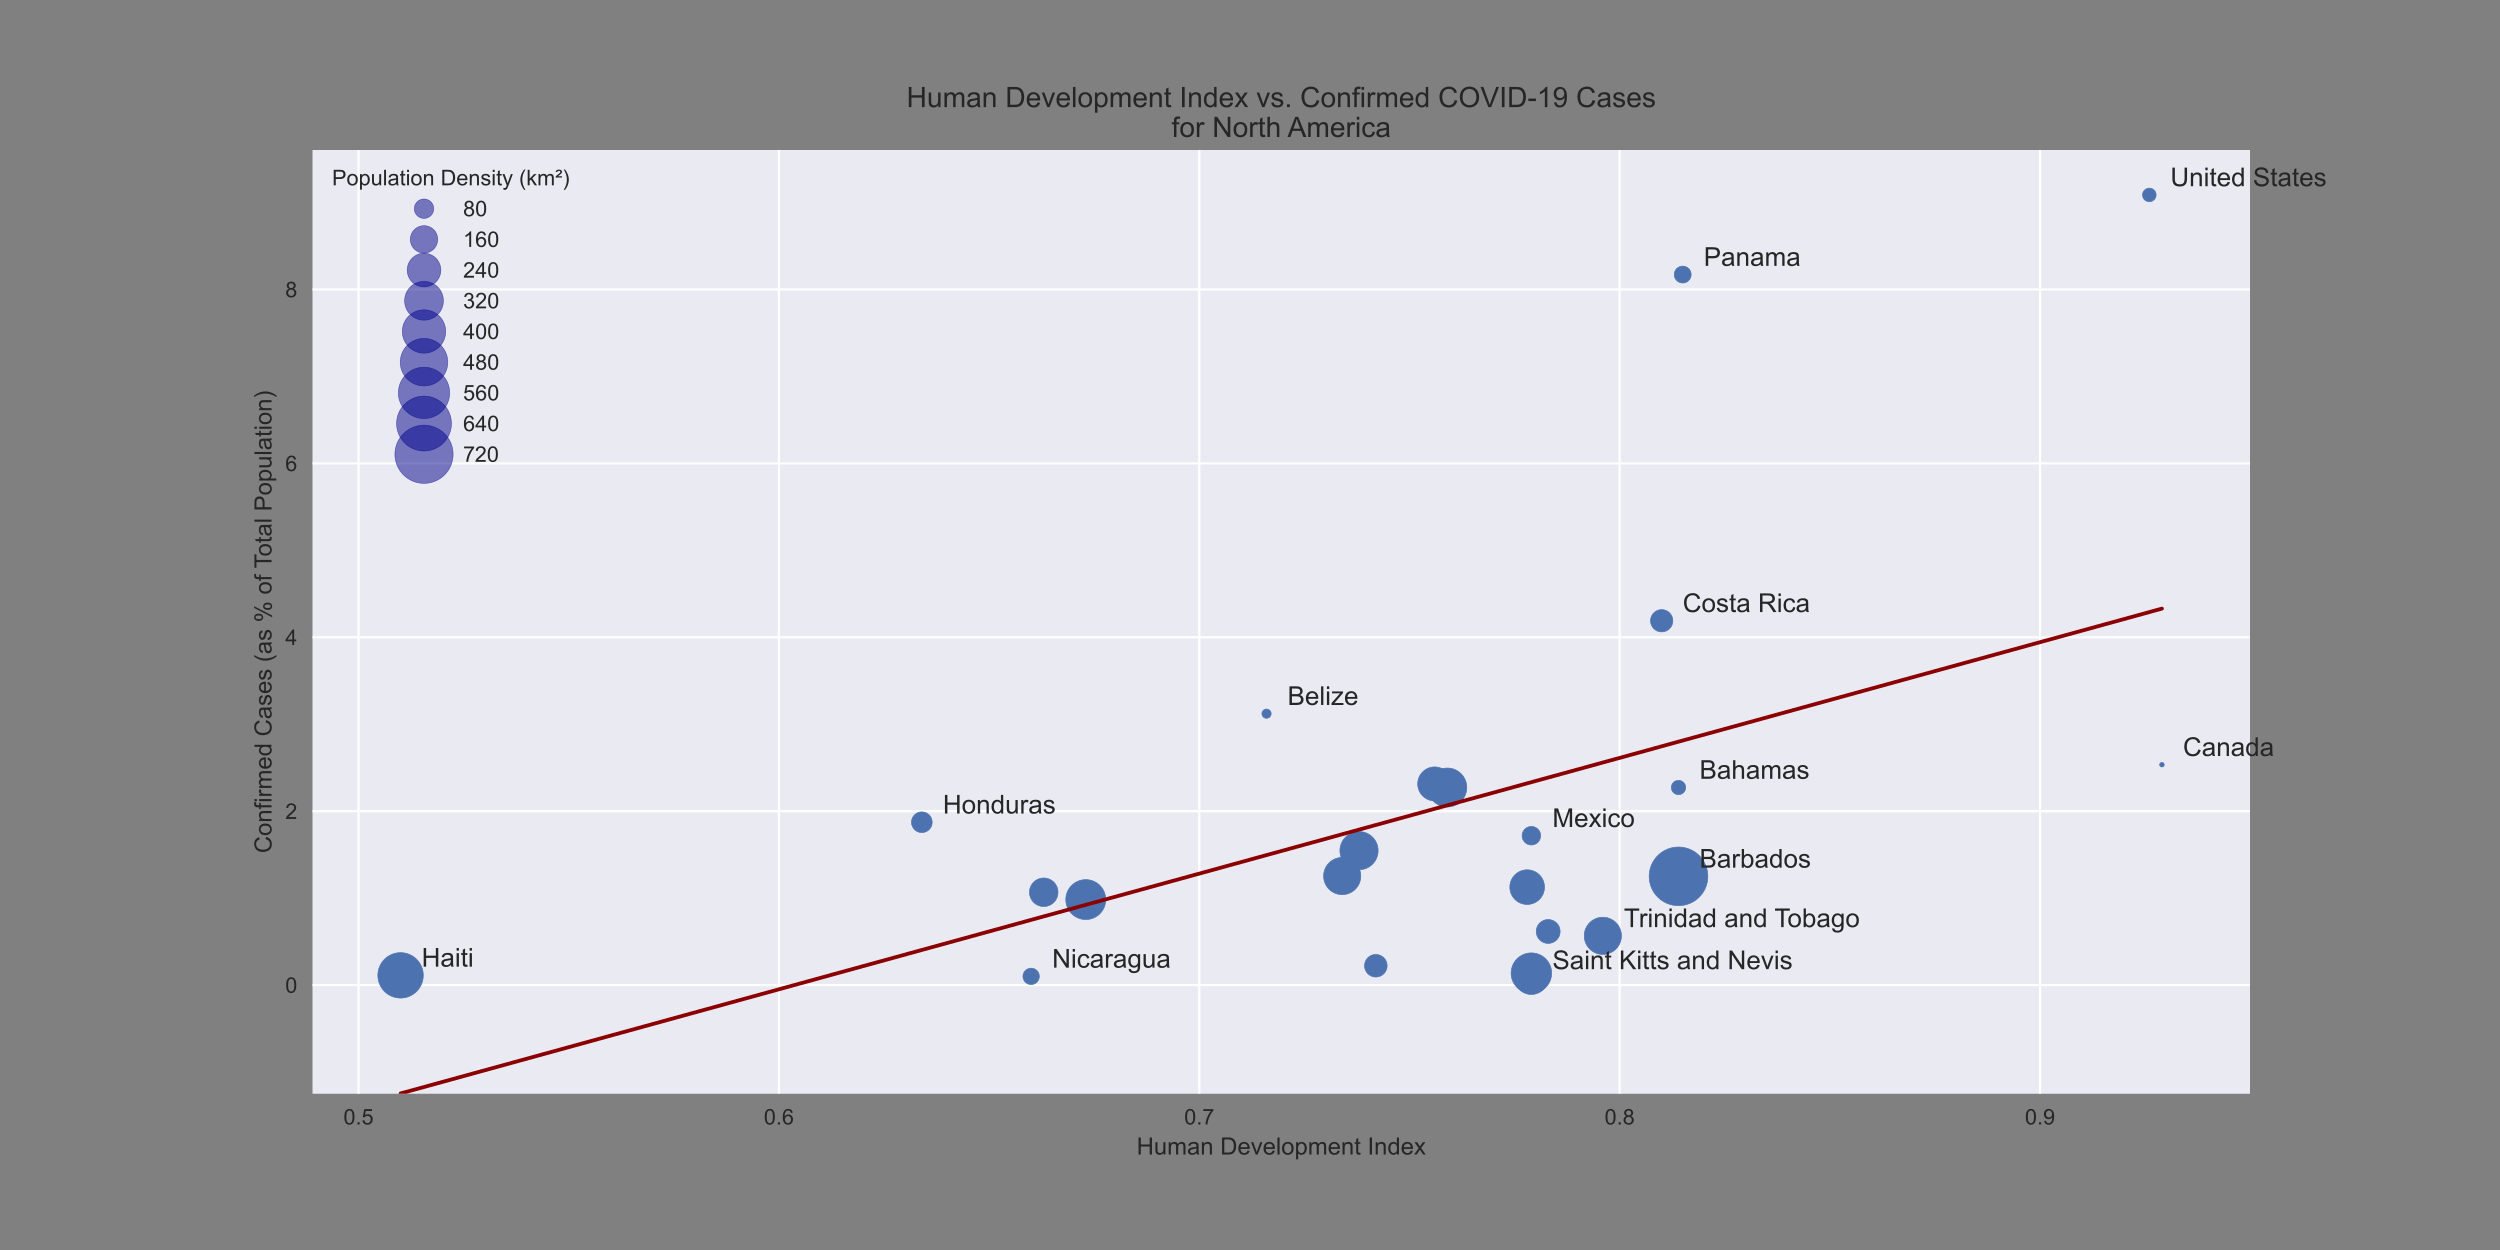 <?xml version="1.0" encoding="utf-8" standalone="no"?>
<!DOCTYPE svg PUBLIC "-//W3C//DTD SVG 1.1//EN"
  "http://www.w3.org/Graphics/SVG/1.1/DTD/svg11.dtd">
<!-- Created with matplotlib (https://matplotlib.org/) -->
<svg height="576pt" version="1.1" viewBox="0 0 1152 576" width="1152pt" xmlns="http://www.w3.org/2000/svg" xmlns:xlink="http://www.w3.org/1999/xlink">
 <rect x="0" y="0" width="1152" height="576" fill="#808080" stroke="none"/>
 <defs>
  <style type="text/css">*{stroke-linecap:butt;stroke-linejoin:round;}</style>
 </defs>
 <g id="figure_1">
  <g id="patch_1">
   <path d="M 0 576 
L 1152 576 
L 1152 0 
L 0 0 
z
" style="fill:none;"/>
  </g>
  <g id="axes_1">
   <g id="patch_2">
    <path d="M 144 504 
L 1036.8 504 
L 1036.8 69.12 
L 144 69.12 
z
" style="fill:#eaeaf2;"/>
   </g>
   <g id="matplotlib.axis_1">
    <g id="xtick_1">
     <g id="line2d_1">
      <path clip-path="url(#p9ed510b318)" d="M 165.211 504 
L 165.211 69.12 
" style="fill:none;stroke:#ffffff;stroke-linecap:round;"/>
     </g>
     <g id="line2d_2"/>
     <g id="text_1">
      <!-- 0.5 -->
      <g style="fill:#262626;" transform="translate(158.261 518.158)scale(0.1 -0.1)">
       <defs>
        <path d="M 4.156 35.297 
Q 4.156 48 6.766 55.734 
Q 9.375 63.484 14.516 67.672 
Q 19.672 71.875 27.484 71.875 
Q 33.25 71.875 37.594 69.547 
Q 41.938 67.234 44.766 62.859 
Q 47.609 58.5 49.219 52.219 
Q 50.828 45.953 50.828 35.297 
Q 50.828 22.703 48.234 14.969 
Q 45.656 7.234 40.5 3 
Q 35.359 -1.219 27.484 -1.219 
Q 17.141 -1.219 11.234 6.203 
Q 4.156 15.141 4.156 35.297 
z
M 13.188 35.297 
Q 13.188 17.672 17.312 11.828 
Q 21.438 6 27.484 6 
Q 33.547 6 37.672 11.859 
Q 41.797 17.719 41.797 35.297 
Q 41.797 52.984 37.672 58.781 
Q 33.547 64.594 27.391 64.594 
Q 21.344 64.594 17.719 59.469 
Q 13.188 52.938 13.188 35.297 
z
" id="ArialMT-48"/>
        <path d="M 9.078 0 
L 9.078 10.016 
L 19.094 10.016 
L 19.094 0 
z
" id="ArialMT-46"/>
        <path d="M 4.156 18.75 
L 13.375 19.531 
Q 14.406 12.797 18.141 9.391 
Q 21.875 6 27.156 6 
Q 33.5 6 37.891 10.781 
Q 42.281 15.578 42.281 23.484 
Q 42.281 31 38.062 35.344 
Q 33.844 39.703 27 39.703 
Q 22.75 39.703 19.328 37.766 
Q 15.922 35.844 13.969 32.766 
L 5.719 33.844 
L 12.641 70.609 
L 48.25 70.609 
L 48.25 62.203 
L 19.672 62.203 
L 15.828 42.969 
Q 22.266 47.469 29.344 47.469 
Q 38.719 47.469 45.156 40.969 
Q 51.609 34.469 51.609 24.266 
Q 51.609 14.547 45.953 7.469 
Q 39.062 -1.219 27.156 -1.219 
Q 17.391 -1.219 11.203 4.25 
Q 5.031 9.719 4.156 18.75 
z
" id="ArialMT-53"/>
       </defs>
       <use xlink:href="#ArialMT-48"/>
       <use x="55.615" xlink:href="#ArialMT-46"/>
       <use x="83.398" xlink:href="#ArialMT-53"/>
      </g>
     </g>
    </g>
    <g id="xtick_2">
     <g id="line2d_3">
      <path clip-path="url(#p9ed510b318)" d="M 358.919 504 
L 358.919 69.12 
" style="fill:none;stroke:#ffffff;stroke-linecap:round;"/>
     </g>
     <g id="line2d_4"/>
     <g id="text_2">
      <!-- 0.6 -->
      <g style="fill:#262626;" transform="translate(351.969 518.158)scale(0.1 -0.1)">
       <defs>
        <path d="M 49.75 54.047 
L 41.016 53.375 
Q 39.844 58.547 37.703 60.891 
Q 34.125 64.656 28.906 64.656 
Q 24.703 64.656 21.531 62.312 
Q 17.391 59.281 14.984 53.469 
Q 12.594 47.656 12.5 36.922 
Q 15.672 41.75 20.266 44.094 
Q 24.859 46.438 29.891 46.438 
Q 38.672 46.438 44.844 39.969 
Q 51.031 33.5 51.031 23.25 
Q 51.031 16.5 48.125 10.719 
Q 45.219 4.938 40.141 1.859 
Q 35.062 -1.219 28.609 -1.219 
Q 17.625 -1.219 10.688 6.859 
Q 3.766 14.938 3.766 33.5 
Q 3.766 54.25 11.422 63.672 
Q 18.109 71.875 29.438 71.875 
Q 37.891 71.875 43.281 67.141 
Q 48.688 62.406 49.75 54.047 
z
M 13.875 23.188 
Q 13.875 18.656 15.797 14.5 
Q 17.719 10.359 21.188 8.172 
Q 24.656 6 28.469 6 
Q 34.031 6 38.031 10.484 
Q 42.047 14.984 42.047 22.703 
Q 42.047 30.125 38.078 34.391 
Q 34.125 38.672 28.125 38.672 
Q 22.172 38.672 18.016 34.391 
Q 13.875 30.125 13.875 23.188 
z
" id="ArialMT-54"/>
       </defs>
       <use xlink:href="#ArialMT-48"/>
       <use x="55.615" xlink:href="#ArialMT-46"/>
       <use x="83.398" xlink:href="#ArialMT-54"/>
      </g>
     </g>
    </g>
    <g id="xtick_3">
     <g id="line2d_5">
      <path clip-path="url(#p9ed510b318)" d="M 552.627 504 
L 552.627 69.12 
" style="fill:none;stroke:#ffffff;stroke-linecap:round;"/>
     </g>
     <g id="line2d_6"/>
     <g id="text_3">
      <!-- 0.7 -->
      <g style="fill:#262626;" transform="translate(545.677 518.158)scale(0.1 -0.1)">
       <defs>
        <path d="M 4.734 62.203 
L 4.734 70.656 
L 51.078 70.656 
L 51.078 63.812 
Q 44.234 56.547 37.516 44.484 
Q 30.812 32.422 27.156 19.672 
Q 24.516 10.688 23.781 0 
L 14.75 0 
Q 14.891 8.453 18.062 20.406 
Q 21.234 32.375 27.172 43.484 
Q 33.109 54.594 39.797 62.203 
z
" id="ArialMT-55"/>
       </defs>
       <use xlink:href="#ArialMT-48"/>
       <use x="55.615" xlink:href="#ArialMT-46"/>
       <use x="83.398" xlink:href="#ArialMT-55"/>
      </g>
     </g>
    </g>
    <g id="xtick_4">
     <g id="line2d_7">
      <path clip-path="url(#p9ed510b318)" d="M 746.335 504 
L 746.335 69.12 
" style="fill:none;stroke:#ffffff;stroke-linecap:round;"/>
     </g>
     <g id="line2d_8"/>
     <g id="text_4">
      <!-- 0.8 -->
      <g style="fill:#262626;" transform="translate(739.385 518.158)scale(0.1 -0.1)">
       <defs>
        <path d="M 17.672 38.812 
Q 12.203 40.828 9.562 44.531 
Q 6.938 48.25 6.938 53.422 
Q 6.938 61.234 12.547 66.547 
Q 18.172 71.875 27.484 71.875 
Q 36.859 71.875 42.578 66.422 
Q 48.297 60.984 48.297 53.172 
Q 48.297 48.188 45.672 44.5 
Q 43.062 40.828 37.75 38.812 
Q 44.344 36.672 47.781 31.875 
Q 51.219 27.094 51.219 20.453 
Q 51.219 11.281 44.719 5.031 
Q 38.234 -1.219 27.641 -1.219 
Q 17.047 -1.219 10.547 5.047 
Q 4.047 11.328 4.047 20.703 
Q 4.047 27.688 7.594 32.391 
Q 11.141 37.109 17.672 38.812 
z
M 15.922 53.719 
Q 15.922 48.641 19.188 45.406 
Q 22.469 42.188 27.688 42.188 
Q 32.766 42.188 36.016 45.375 
Q 39.266 48.578 39.266 53.219 
Q 39.266 58.062 35.906 61.359 
Q 32.562 64.656 27.594 64.656 
Q 22.562 64.656 19.234 61.422 
Q 15.922 58.203 15.922 53.719 
z
M 13.094 20.656 
Q 13.094 16.891 14.875 13.375 
Q 16.656 9.859 20.172 7.922 
Q 23.688 6 27.734 6 
Q 34.031 6 38.125 10.047 
Q 42.234 14.109 42.234 20.359 
Q 42.234 26.703 38.016 30.859 
Q 33.797 35.016 27.438 35.016 
Q 21.234 35.016 17.156 30.906 
Q 13.094 26.812 13.094 20.656 
z
" id="ArialMT-56"/>
       </defs>
       <use xlink:href="#ArialMT-48"/>
       <use x="55.615" xlink:href="#ArialMT-46"/>
       <use x="83.398" xlink:href="#ArialMT-56"/>
      </g>
     </g>
    </g>
    <g id="xtick_5">
     <g id="line2d_9">
      <path clip-path="url(#p9ed510b318)" d="M 940.043 504 
L 940.043 69.12 
" style="fill:none;stroke:#ffffff;stroke-linecap:round;"/>
     </g>
     <g id="line2d_10"/>
     <g id="text_5">
      <!-- 0.9 -->
      <g style="fill:#262626;" transform="translate(933.093 518.158)scale(0.1 -0.1)">
       <defs>
        <path d="M 5.469 16.547 
L 13.922 17.328 
Q 14.984 11.375 18.016 8.688 
Q 21.047 6 25.781 6 
Q 29.828 6 32.875 7.859 
Q 35.938 9.719 37.891 12.812 
Q 39.844 15.922 41.156 21.188 
Q 42.484 26.469 42.484 31.938 
Q 42.484 32.516 42.438 33.688 
Q 39.797 29.5 35.234 26.875 
Q 30.672 24.266 25.344 24.266 
Q 16.453 24.266 10.297 30.703 
Q 4.156 37.156 4.156 47.703 
Q 4.156 58.594 10.578 65.234 
Q 17 71.875 26.656 71.875 
Q 33.641 71.875 39.422 68.109 
Q 45.219 64.359 48.219 57.391 
Q 51.219 50.438 51.219 37.25 
Q 51.219 23.531 48.234 15.406 
Q 45.266 7.281 39.375 3.031 
Q 33.5 -1.219 25.594 -1.219 
Q 17.188 -1.219 11.859 3.438 
Q 6.547 8.109 5.469 16.547 
z
M 41.453 48.141 
Q 41.453 55.719 37.422 60.156 
Q 33.406 64.594 27.734 64.594 
Q 21.875 64.594 17.531 59.812 
Q 13.188 55.031 13.188 47.406 
Q 13.188 40.578 17.312 36.297 
Q 21.438 32.031 27.484 32.031 
Q 33.594 32.031 37.516 36.297 
Q 41.453 40.578 41.453 48.141 
z
" id="ArialMT-57"/>
       </defs>
       <use xlink:href="#ArialMT-48"/>
       <use x="55.615" xlink:href="#ArialMT-46"/>
       <use x="83.398" xlink:href="#ArialMT-57"/>
      </g>
     </g>
    </g>
    <g id="text_6">
     <!-- Human Development Index -->
     <g style="fill:#262626;" transform="translate(523.757 532.019)scale(0.11 -0.11)">
      <defs>
       <path d="M 8.016 0 
L 8.016 71.578 
L 17.484 71.578 
L 17.484 42.188 
L 54.688 42.188 
L 54.688 71.578 
L 64.156 71.578 
L 64.156 0 
L 54.688 0 
L 54.688 33.734 
L 17.484 33.734 
L 17.484 0 
z
" id="ArialMT-72"/>
       <path d="M 40.578 0 
L 40.578 7.625 
Q 34.516 -1.172 24.125 -1.172 
Q 19.531 -1.172 15.547 0.578 
Q 11.578 2.344 9.641 5 
Q 7.719 7.672 6.938 11.531 
Q 6.391 14.109 6.391 19.734 
L 6.391 51.859 
L 15.188 51.859 
L 15.188 23.094 
Q 15.188 16.219 15.719 13.812 
Q 16.547 10.359 19.234 8.375 
Q 21.922 6.391 25.875 6.391 
Q 29.828 6.391 33.297 8.422 
Q 36.766 10.453 38.203 13.938 
Q 39.656 17.438 39.656 24.078 
L 39.656 51.859 
L 48.438 51.859 
L 48.438 0 
z
" id="ArialMT-117"/>
       <path d="M 6.594 0 
L 6.594 51.859 
L 14.453 51.859 
L 14.453 44.578 
Q 16.891 48.391 20.938 50.703 
Q 25 53.031 30.172 53.031 
Q 35.938 53.031 39.625 50.641 
Q 43.312 48.25 44.828 43.953 
Q 50.984 53.031 60.844 53.031 
Q 68.562 53.031 72.703 48.75 
Q 76.859 44.484 76.859 35.594 
L 76.859 0 
L 68.109 0 
L 68.109 32.672 
Q 68.109 37.938 67.25 40.25 
Q 66.406 42.578 64.156 43.984 
Q 61.922 45.406 58.891 45.406 
Q 53.422 45.406 49.797 41.766 
Q 46.188 38.141 46.188 30.125 
L 46.188 0 
L 37.406 0 
L 37.406 33.688 
Q 37.406 39.547 35.25 42.469 
Q 33.109 45.406 28.219 45.406 
Q 24.516 45.406 21.359 43.453 
Q 18.219 41.5 16.797 37.734 
Q 15.375 33.984 15.375 26.906 
L 15.375 0 
z
" id="ArialMT-109"/>
       <path d="M 40.438 6.391 
Q 35.547 2.25 31.031 0.531 
Q 26.516 -1.172 21.344 -1.172 
Q 12.797 -1.172 8.203 3 
Q 3.609 7.172 3.609 13.672 
Q 3.609 17.484 5.344 20.625 
Q 7.078 23.781 9.891 25.688 
Q 12.703 27.594 16.219 28.562 
Q 18.797 29.25 24.031 29.891 
Q 34.672 31.156 39.703 32.906 
Q 39.75 34.719 39.75 35.203 
Q 39.75 40.578 37.25 42.781 
Q 33.891 45.75 27.25 45.75 
Q 21.047 45.75 18.094 43.578 
Q 15.141 41.406 13.719 35.891 
L 5.125 37.062 
Q 6.297 42.578 8.984 45.969 
Q 11.672 49.359 16.75 51.188 
Q 21.828 53.031 28.516 53.031 
Q 35.156 53.031 39.297 51.469 
Q 43.453 49.906 45.406 47.531 
Q 47.359 45.172 48.141 41.547 
Q 48.578 39.312 48.578 33.453 
L 48.578 21.734 
Q 48.578 9.469 49.141 6.219 
Q 49.703 2.984 51.375 0 
L 42.188 0 
Q 40.828 2.734 40.438 6.391 
z
M 39.703 26.031 
Q 34.906 24.078 25.344 22.703 
Q 19.922 21.922 17.672 20.938 
Q 15.438 19.969 14.203 18.094 
Q 12.984 16.219 12.984 13.922 
Q 12.984 10.406 15.641 8.062 
Q 18.312 5.719 23.438 5.719 
Q 28.516 5.719 32.469 7.938 
Q 36.422 10.156 38.281 14.016 
Q 39.703 17 39.703 22.797 
z
" id="ArialMT-97"/>
       <path d="M 6.594 0 
L 6.594 51.859 
L 14.5 51.859 
L 14.5 44.484 
Q 20.219 53.031 31 53.031 
Q 35.688 53.031 39.625 51.344 
Q 43.562 49.656 45.516 46.922 
Q 47.469 44.188 48.25 40.438 
Q 48.734 37.984 48.734 31.891 
L 48.734 0 
L 39.938 0 
L 39.938 31.547 
Q 39.938 36.922 38.906 39.578 
Q 37.891 42.234 35.281 43.812 
Q 32.672 45.406 29.156 45.406 
Q 23.531 45.406 19.453 41.844 
Q 15.375 38.281 15.375 28.328 
L 15.375 0 
z
" id="ArialMT-110"/>
       <path id="ArialMT-32"/>
       <path d="M 7.719 0 
L 7.719 71.578 
L 32.375 71.578 
Q 40.719 71.578 45.125 70.562 
Q 51.266 69.141 55.609 65.438 
Q 61.281 60.641 64.078 53.188 
Q 66.891 45.75 66.891 36.188 
Q 66.891 28.031 64.984 21.734 
Q 63.094 15.438 60.109 11.297 
Q 57.125 7.172 53.578 4.797 
Q 50.047 2.438 45.047 1.219 
Q 40.047 0 33.547 0 
z
M 17.188 8.453 
L 32.469 8.453 
Q 39.547 8.453 43.578 9.766 
Q 47.609 11.078 50 13.484 
Q 53.375 16.844 55.25 22.531 
Q 57.125 28.219 57.125 36.328 
Q 57.125 47.562 53.438 53.594 
Q 49.75 59.625 44.484 61.672 
Q 40.672 63.141 32.234 63.141 
L 17.188 63.141 
z
" id="ArialMT-68"/>
       <path d="M 42.094 16.703 
L 51.172 15.578 
Q 49.031 7.625 43.219 3.219 
Q 37.406 -1.172 28.375 -1.172 
Q 17 -1.172 10.328 5.828 
Q 3.656 12.844 3.656 25.484 
Q 3.656 38.578 10.391 45.797 
Q 17.141 53.031 27.875 53.031 
Q 38.281 53.031 44.875 45.953 
Q 51.469 38.875 51.469 26.031 
Q 51.469 25.25 51.422 23.688 
L 12.75 23.688 
Q 13.234 15.141 17.578 10.594 
Q 21.922 6.062 28.422 6.062 
Q 33.25 6.062 36.672 8.594 
Q 40.094 11.141 42.094 16.703 
z
M 13.234 30.906 
L 42.188 30.906 
Q 41.609 37.453 38.875 40.719 
Q 34.672 45.797 27.984 45.797 
Q 21.922 45.797 17.797 41.75 
Q 13.672 37.703 13.234 30.906 
z
" id="ArialMT-101"/>
       <path d="M 21 0 
L 1.266 51.859 
L 10.547 51.859 
L 21.688 20.797 
Q 23.484 15.766 25 10.359 
Q 26.172 14.453 28.266 20.219 
L 39.797 51.859 
L 48.828 51.859 
L 29.203 0 
z
" id="ArialMT-118"/>
       <path d="M 6.391 0 
L 6.391 71.578 
L 15.188 71.578 
L 15.188 0 
z
" id="ArialMT-108"/>
       <path d="M 3.328 25.922 
Q 3.328 40.328 11.328 47.266 
Q 18.016 53.031 27.641 53.031 
Q 38.328 53.031 45.109 46.016 
Q 51.906 39.016 51.906 26.656 
Q 51.906 16.656 48.906 10.906 
Q 45.906 5.172 40.156 2 
Q 34.422 -1.172 27.641 -1.172 
Q 16.75 -1.172 10.031 5.812 
Q 3.328 12.797 3.328 25.922 
z
M 12.359 25.922 
Q 12.359 15.969 16.703 11.016 
Q 21.047 6.062 27.641 6.062 
Q 34.188 6.062 38.531 11.031 
Q 42.875 16.016 42.875 26.219 
Q 42.875 35.844 38.5 40.797 
Q 34.125 45.75 27.641 45.75 
Q 21.047 45.75 16.703 40.812 
Q 12.359 35.891 12.359 25.922 
z
" id="ArialMT-111"/>
       <path d="M 6.594 -19.875 
L 6.594 51.859 
L 14.594 51.859 
L 14.594 45.125 
Q 17.438 49.078 21 51.047 
Q 24.562 53.031 29.641 53.031 
Q 36.281 53.031 41.359 49.609 
Q 46.438 46.188 49.016 39.953 
Q 51.609 33.734 51.609 26.312 
Q 51.609 18.359 48.75 11.984 
Q 45.906 5.609 40.453 2.219 
Q 35.016 -1.172 29 -1.172 
Q 24.609 -1.172 21.109 0.688 
Q 17.625 2.547 15.375 5.375 
L 15.375 -19.875 
z
M 14.547 25.641 
Q 14.547 15.625 18.594 10.844 
Q 22.656 6.062 28.422 6.062 
Q 34.281 6.062 38.453 11.016 
Q 42.625 15.969 42.625 26.375 
Q 42.625 36.281 38.547 41.203 
Q 34.469 46.141 28.812 46.141 
Q 23.188 46.141 18.859 40.891 
Q 14.547 35.641 14.547 25.641 
z
" id="ArialMT-112"/>
       <path d="M 25.781 7.859 
L 27.047 0.094 
Q 23.344 -0.688 20.406 -0.688 
Q 15.625 -0.688 12.984 0.828 
Q 10.359 2.344 9.281 4.812 
Q 8.203 7.281 8.203 15.188 
L 8.203 45.016 
L 1.766 45.016 
L 1.766 51.859 
L 8.203 51.859 
L 8.203 64.703 
L 16.938 69.969 
L 16.938 51.859 
L 25.781 51.859 
L 25.781 45.016 
L 16.938 45.016 
L 16.938 14.703 
Q 16.938 10.938 17.406 9.859 
Q 17.875 8.797 18.922 8.156 
Q 19.969 7.516 21.922 7.516 
Q 23.391 7.516 25.781 7.859 
z
" id="ArialMT-116"/>
       <path d="M 9.328 0 
L 9.328 71.578 
L 18.797 71.578 
L 18.797 0 
z
" id="ArialMT-73"/>
       <path d="M 40.234 0 
L 40.234 6.547 
Q 35.297 -1.172 25.734 -1.172 
Q 19.531 -1.172 14.328 2.25 
Q 9.125 5.672 6.266 11.797 
Q 3.422 17.922 3.422 25.875 
Q 3.422 33.641 6 39.969 
Q 8.594 46.297 13.766 49.656 
Q 18.953 53.031 25.344 53.031 
Q 30.031 53.031 33.688 51.047 
Q 37.359 49.078 39.656 45.906 
L 39.656 71.578 
L 48.391 71.578 
L 48.391 0 
z
M 12.453 25.875 
Q 12.453 15.922 16.641 10.984 
Q 20.844 6.062 26.562 6.062 
Q 32.328 6.062 36.344 10.766 
Q 40.375 15.484 40.375 25.141 
Q 40.375 35.797 36.266 40.766 
Q 32.172 45.75 26.172 45.75 
Q 20.312 45.75 16.375 40.969 
Q 12.453 36.188 12.453 25.875 
z
" id="ArialMT-100"/>
       <path d="M 0.734 0 
L 19.672 26.953 
L 2.156 51.859 
L 13.141 51.859 
L 21.094 39.703 
Q 23.344 36.234 24.703 33.891 
Q 26.859 37.109 28.656 39.594 
L 37.406 51.859 
L 47.906 51.859 
L 29.984 27.438 
L 49.266 0 
L 38.484 0 
L 27.828 16.109 
L 25 20.453 
L 11.375 0 
z
" id="ArialMT-120"/>
      </defs>
      <use xlink:href="#ArialMT-72"/>
      <use x="72.217" xlink:href="#ArialMT-117"/>
      <use x="127.832" xlink:href="#ArialMT-109"/>
      <use x="211.133" xlink:href="#ArialMT-97"/>
      <use x="266.748" xlink:href="#ArialMT-110"/>
      <use x="322.363" xlink:href="#ArialMT-32"/>
      <use x="350.146" xlink:href="#ArialMT-68"/>
      <use x="422.363" xlink:href="#ArialMT-101"/>
      <use x="477.979" xlink:href="#ArialMT-118"/>
      <use x="527.979" xlink:href="#ArialMT-101"/>
      <use x="583.594" xlink:href="#ArialMT-108"/>
      <use x="605.811" xlink:href="#ArialMT-111"/>
      <use x="661.426" xlink:href="#ArialMT-112"/>
      <use x="717.041" xlink:href="#ArialMT-109"/>
      <use x="800.342" xlink:href="#ArialMT-101"/>
      <use x="855.957" xlink:href="#ArialMT-110"/>
      <use x="911.572" xlink:href="#ArialMT-116"/>
      <use x="939.355" xlink:href="#ArialMT-32"/>
      <use x="967.139" xlink:href="#ArialMT-73"/>
      <use x="994.922" xlink:href="#ArialMT-110"/>
      <use x="1050.537" xlink:href="#ArialMT-100"/>
      <use x="1106.152" xlink:href="#ArialMT-101"/>
      <use x="1161.768" xlink:href="#ArialMT-120"/>
     </g>
    </g>
   </g>
   <g id="matplotlib.axis_2">
    <g id="ytick_1">
     <g id="line2d_11">
      <path clip-path="url(#p9ed510b318)" d="M 144 453.917 
L 1036.8 453.917 
" style="fill:none;stroke:#ffffff;stroke-linecap:round;"/>
     </g>
     <g id="line2d_12"/>
     <g id="text_7">
      <!-- 0 -->
      <g style="fill:#262626;" transform="translate(131.439 457.496)scale(0.1 -0.1)">
       <use xlink:href="#ArialMT-48"/>
      </g>
     </g>
    </g>
    <g id="ytick_2">
     <g id="line2d_13">
      <path clip-path="url(#p9ed510b318)" d="M 144 373.784 
L 1036.8 373.784 
" style="fill:none;stroke:#ffffff;stroke-linecap:round;"/>
     </g>
     <g id="line2d_14"/>
     <g id="text_8">
      <!-- 2 -->
      <g style="fill:#262626;" transform="translate(131.439 377.363)scale(0.1 -0.1)">
       <defs>
        <path d="M 50.344 8.453 
L 50.344 0 
L 3.031 0 
Q 2.938 3.172 4.047 6.109 
Q 5.859 10.938 9.828 15.625 
Q 13.812 20.312 21.344 26.469 
Q 33.016 36.031 37.109 41.625 
Q 41.219 47.219 41.219 52.203 
Q 41.219 57.422 37.469 61 
Q 33.734 64.594 27.734 64.594 
Q 21.391 64.594 17.578 60.781 
Q 13.766 56.984 13.719 50.25 
L 4.688 51.172 
Q 5.609 61.281 11.656 66.578 
Q 17.719 71.875 27.938 71.875 
Q 38.234 71.875 44.234 66.156 
Q 50.25 60.453 50.25 52 
Q 50.25 47.703 48.484 43.547 
Q 46.734 39.406 42.656 34.812 
Q 38.578 30.219 29.109 22.219 
Q 21.188 15.578 18.938 13.203 
Q 16.703 10.844 15.234 8.453 
z
" id="ArialMT-50"/>
       </defs>
       <use xlink:href="#ArialMT-50"/>
      </g>
     </g>
    </g>
    <g id="ytick_3">
     <g id="line2d_15">
      <path clip-path="url(#p9ed510b318)" d="M 144 293.652 
L 1036.8 293.652 
" style="fill:none;stroke:#ffffff;stroke-linecap:round;"/>
     </g>
     <g id="line2d_16"/>
     <g id="text_9">
      <!-- 4 -->
      <g style="fill:#262626;" transform="translate(131.439 297.231)scale(0.1 -0.1)">
       <defs>
        <path d="M 32.328 0 
L 32.328 17.141 
L 1.266 17.141 
L 1.266 25.203 
L 33.938 71.578 
L 41.109 71.578 
L 41.109 25.203 
L 50.781 25.203 
L 50.781 17.141 
L 41.109 17.141 
L 41.109 0 
z
M 32.328 25.203 
L 32.328 57.469 
L 9.906 25.203 
z
" id="ArialMT-52"/>
       </defs>
       <use xlink:href="#ArialMT-52"/>
      </g>
     </g>
    </g>
    <g id="ytick_4">
     <g id="line2d_17">
      <path clip-path="url(#p9ed510b318)" d="M 144 213.519 
L 1036.8 213.519 
" style="fill:none;stroke:#ffffff;stroke-linecap:round;"/>
     </g>
     <g id="line2d_18"/>
     <g id="text_10">
      <!-- 6 -->
      <g style="fill:#262626;" transform="translate(131.439 217.098)scale(0.1 -0.1)">
       <use xlink:href="#ArialMT-54"/>
      </g>
     </g>
    </g>
    <g id="ytick_5">
     <g id="line2d_19">
      <path clip-path="url(#p9ed510b318)" d="M 144 133.387 
L 1036.8 133.387 
" style="fill:none;stroke:#ffffff;stroke-linecap:round;"/>
     </g>
     <g id="line2d_20"/>
     <g id="text_11">
      <!-- 8 -->
      <g style="fill:#262626;" transform="translate(131.439 136.966)scale(0.1 -0.1)">
       <use xlink:href="#ArialMT-56"/>
      </g>
     </g>
    </g>
    <g id="text_12">
     <!-- Confirmed Cases (as % of Total Population) -->
     <g style="fill:#262626;" transform="translate(125.124 393.144)rotate(-90)scale(0.11 -0.11)">
      <defs>
       <path d="M 58.797 25.094 
L 68.266 22.703 
Q 65.281 11.031 57.547 4.906 
Q 49.812 -1.219 38.625 -1.219 
Q 27.047 -1.219 19.797 3.484 
Q 12.547 8.203 8.766 17.141 
Q 4.984 26.078 4.984 36.328 
Q 4.984 47.516 9.25 55.828 
Q 13.531 64.156 21.406 68.469 
Q 29.297 72.797 38.766 72.797 
Q 49.516 72.797 56.828 67.328 
Q 64.156 61.859 67.047 51.953 
L 57.719 49.75 
Q 55.219 57.562 50.484 61.125 
Q 45.75 64.703 38.578 64.703 
Q 30.328 64.703 24.781 60.734 
Q 19.234 56.781 16.984 50.109 
Q 14.75 43.453 14.75 36.375 
Q 14.75 27.25 17.406 20.438 
Q 20.062 13.625 25.672 10.25 
Q 31.297 6.891 37.844 6.891 
Q 45.797 6.891 51.312 11.469 
Q 56.844 16.062 58.797 25.094 
z
" id="ArialMT-67"/>
       <path d="M 8.688 0 
L 8.688 45.016 
L 0.922 45.016 
L 0.922 51.859 
L 8.688 51.859 
L 8.688 57.375 
Q 8.688 62.594 9.625 65.141 
Q 10.891 68.562 14.078 70.672 
Q 17.281 72.797 23.047 72.797 
Q 26.766 72.797 31.25 71.922 
L 29.938 64.266 
Q 27.203 64.75 24.75 64.75 
Q 20.75 64.75 19.094 63.031 
Q 17.438 61.328 17.438 56.641 
L 17.438 51.859 
L 27.547 51.859 
L 27.547 45.016 
L 17.438 45.016 
L 17.438 0 
z
" id="ArialMT-102"/>
       <path d="M 6.641 61.469 
L 6.641 71.578 
L 15.438 71.578 
L 15.438 61.469 
z
M 6.641 0 
L 6.641 51.859 
L 15.438 51.859 
L 15.438 0 
z
" id="ArialMT-105"/>
       <path d="M 6.5 0 
L 6.5 51.859 
L 14.406 51.859 
L 14.406 44 
Q 17.438 49.516 20 51.266 
Q 22.562 53.031 25.641 53.031 
Q 30.078 53.031 34.672 50.203 
L 31.641 42.047 
Q 28.422 43.953 25.203 43.953 
Q 22.312 43.953 20.016 42.219 
Q 17.719 40.484 16.75 37.406 
Q 15.281 32.719 15.281 27.156 
L 15.281 0 
z
" id="ArialMT-114"/>
       <path d="M 3.078 15.484 
L 11.766 16.844 
Q 12.5 11.625 15.844 8.844 
Q 19.188 6.062 25.203 6.062 
Q 31.25 6.062 34.172 8.516 
Q 37.109 10.984 37.109 14.312 
Q 37.109 17.281 34.516 19 
Q 32.719 20.172 25.531 21.969 
Q 15.875 24.422 12.141 26.203 
Q 8.406 27.984 6.469 31.125 
Q 4.547 34.281 4.547 38.094 
Q 4.547 41.547 6.125 44.5 
Q 7.719 47.469 10.453 49.422 
Q 12.5 50.922 16.031 51.969 
Q 19.578 53.031 23.641 53.031 
Q 29.734 53.031 34.344 51.266 
Q 38.969 49.516 41.156 46.5 
Q 43.359 43.5 44.188 38.484 
L 35.594 37.312 
Q 35.016 41.312 32.203 43.547 
Q 29.391 45.797 24.266 45.797 
Q 18.219 45.797 15.625 43.797 
Q 13.031 41.797 13.031 39.109 
Q 13.031 37.406 14.109 36.031 
Q 15.188 34.625 17.484 33.688 
Q 18.797 33.203 25.25 31.453 
Q 34.578 28.953 38.25 27.359 
Q 41.938 25.781 44.031 22.75 
Q 46.141 19.734 46.141 15.234 
Q 46.141 10.844 43.578 6.953 
Q 41.016 3.078 36.172 0.953 
Q 31.344 -1.172 25.25 -1.172 
Q 15.141 -1.172 9.844 3.031 
Q 4.547 7.234 3.078 15.484 
z
" id="ArialMT-115"/>
       <path d="M 23.391 -21.047 
Q 16.109 -11.859 11.078 0.438 
Q 6.062 12.75 6.062 25.922 
Q 6.062 37.547 9.812 48.188 
Q 14.203 60.547 23.391 72.797 
L 29.688 72.797 
Q 23.781 62.641 21.875 58.297 
Q 18.891 51.562 17.188 44.234 
Q 15.094 35.109 15.094 25.875 
Q 15.094 2.391 29.688 -21.047 
z
" id="ArialMT-40"/>
       <path d="M 5.812 54.391 
Q 5.812 62.062 9.672 67.422 
Q 13.531 72.797 20.844 72.797 
Q 27.594 72.797 32 67.984 
Q 36.422 63.188 36.422 53.859 
Q 36.422 44.781 31.953 39.875 
Q 27.484 34.969 20.953 34.969 
Q 14.453 34.969 10.125 39.797 
Q 5.812 44.625 5.812 54.391 
z
M 21.094 66.75 
Q 17.828 66.75 15.656 63.906 
Q 13.484 61.078 13.484 53.516 
Q 13.484 46.625 15.672 43.812 
Q 17.875 41.016 21.094 41.016 
Q 24.422 41.016 26.594 43.844 
Q 28.766 46.688 28.766 54.203 
Q 28.766 61.141 26.562 63.938 
Q 24.359 66.75 21.094 66.75 
z
M 21.141 -2.641 
L 60.297 72.797 
L 67.438 72.797 
L 28.422 -2.641 
z
M 52.094 16.797 
Q 52.094 24.516 55.953 29.859 
Q 59.812 35.203 67.188 35.203 
Q 73.922 35.203 78.344 30.391 
Q 82.766 25.594 82.766 16.266 
Q 82.766 7.172 78.297 2.266 
Q 73.828 -2.641 67.234 -2.641 
Q 60.75 -2.641 56.422 2.219 
Q 52.094 7.078 52.094 16.797 
z
M 67.438 29.156 
Q 64.109 29.156 61.938 26.312 
Q 59.766 23.484 59.766 15.922 
Q 59.766 9.078 61.953 6.25 
Q 64.156 3.422 67.391 3.422 
Q 70.75 3.422 72.922 6.25 
Q 75.094 9.078 75.094 16.609 
Q 75.094 23.531 72.891 26.344 
Q 70.703 29.156 67.438 29.156 
z
" id="ArialMT-37"/>
       <path d="M 25.922 0 
L 25.922 63.141 
L 2.344 63.141 
L 2.344 71.578 
L 59.078 71.578 
L 59.078 63.141 
L 35.406 63.141 
L 35.406 0 
z
" id="ArialMT-84"/>
       <path d="M 7.719 0 
L 7.719 71.578 
L 34.719 71.578 
Q 41.844 71.578 45.609 70.906 
Q 50.875 70.016 54.438 67.547 
Q 58.016 65.094 60.188 60.641 
Q 62.359 56.203 62.359 50.875 
Q 62.359 41.75 56.547 35.422 
Q 50.734 29.109 35.547 29.109 
L 17.188 29.109 
L 17.188 0 
z
M 17.188 37.547 
L 35.688 37.547 
Q 44.875 37.547 48.734 40.969 
Q 52.594 44.391 52.594 50.594 
Q 52.594 55.078 50.312 58.266 
Q 48.047 61.469 44.344 62.5 
Q 41.938 63.141 35.5 63.141 
L 17.188 63.141 
z
" id="ArialMT-80"/>
       <path d="M 12.359 -21.047 
L 6.062 -21.047 
Q 20.656 2.391 20.656 25.875 
Q 20.656 35.062 18.562 44.094 
Q 16.891 51.422 13.922 58.156 
Q 12.016 62.547 6.062 72.797 
L 12.359 72.797 
Q 21.531 60.547 25.922 48.188 
Q 29.688 37.547 29.688 25.922 
Q 29.688 12.75 24.625 0.438 
Q 19.578 -11.859 12.359 -21.047 
z
" id="ArialMT-41"/>
      </defs>
      <use xlink:href="#ArialMT-67"/>
      <use x="72.217" xlink:href="#ArialMT-111"/>
      <use x="127.832" xlink:href="#ArialMT-110"/>
      <use x="183.447" xlink:href="#ArialMT-102"/>
      <use x="211.23" xlink:href="#ArialMT-105"/>
      <use x="233.447" xlink:href="#ArialMT-114"/>
      <use x="266.748" xlink:href="#ArialMT-109"/>
      <use x="350.049" xlink:href="#ArialMT-101"/>
      <use x="405.664" xlink:href="#ArialMT-100"/>
      <use x="461.279" xlink:href="#ArialMT-32"/>
      <use x="489.062" xlink:href="#ArialMT-67"/>
      <use x="561.279" xlink:href="#ArialMT-97"/>
      <use x="616.895" xlink:href="#ArialMT-115"/>
      <use x="666.895" xlink:href="#ArialMT-101"/>
      <use x="722.51" xlink:href="#ArialMT-115"/>
      <use x="772.51" xlink:href="#ArialMT-32"/>
      <use x="800.293" xlink:href="#ArialMT-40"/>
      <use x="833.594" xlink:href="#ArialMT-97"/>
      <use x="889.209" xlink:href="#ArialMT-115"/>
      <use x="939.209" xlink:href="#ArialMT-32"/>
      <use x="966.992" xlink:href="#ArialMT-37"/>
      <use x="1055.908" xlink:href="#ArialMT-32"/>
      <use x="1083.691" xlink:href="#ArialMT-111"/>
      <use x="1139.307" xlink:href="#ArialMT-102"/>
      <use x="1167.09" xlink:href="#ArialMT-32"/>
      <use x="1193.123" xlink:href="#ArialMT-84"/>
      <use x="1243.082" xlink:href="#ArialMT-111"/>
      <use x="1298.697" xlink:href="#ArialMT-116"/>
      <use x="1326.48" xlink:href="#ArialMT-97"/>
      <use x="1382.096" xlink:href="#ArialMT-108"/>
      <use x="1404.312" xlink:href="#ArialMT-32"/>
      <use x="1432.096" xlink:href="#ArialMT-80"/>
      <use x="1498.795" xlink:href="#ArialMT-111"/>
      <use x="1554.41" xlink:href="#ArialMT-112"/>
      <use x="1610.025" xlink:href="#ArialMT-117"/>
      <use x="1665.641" xlink:href="#ArialMT-108"/>
      <use x="1687.857" xlink:href="#ArialMT-97"/>
      <use x="1743.473" xlink:href="#ArialMT-116"/>
      <use x="1771.256" xlink:href="#ArialMT-105"/>
      <use x="1793.473" xlink:href="#ArialMT-111"/>
      <use x="1849.088" xlink:href="#ArialMT-110"/>
      <use x="1904.703" xlink:href="#ArialMT-41"/>
     </g>
    </g>
   </g>
   <g id="PathCollection_1">
    <path clip-path="url(#p9ed510b318)" d="M 996.218 353.426 
C 996.498 353.426 996.766 353.315 996.963 353.118 
C 997.161 352.92 997.272 352.652 997.272 352.373 
C 997.272 352.093 997.161 351.825 996.963 351.628 
C 996.766 351.43 996.498 351.319 996.218 351.319 
C 995.939 351.319 995.671 351.43 995.473 351.628 
C 995.276 351.825 995.165 352.093 995.165 352.373 
C 995.165 352.652 995.276 352.92 995.473 353.118 
C 995.671 353.315 995.939 353.426 996.218 353.426 
z
" style="fill:#4c72b0;stroke:#4c72b0;stroke-width:0.3;"/>
    <path clip-path="url(#p9ed510b318)" d="M 990.407 92.951 
C 991.237 92.951 992.033 92.621 992.62 92.034 
C 993.206 91.447 993.536 90.651 993.536 89.822 
C 993.536 88.992 993.206 88.196 992.62 87.609 
C 992.033 87.022 991.237 86.692 990.407 86.692 
C 989.577 86.692 988.781 87.022 988.194 87.609 
C 987.607 88.196 987.278 88.992 987.278 89.822 
C 987.278 90.651 987.607 91.447 988.194 92.034 
C 988.781 92.621 989.577 92.951 990.407 92.951 
z
" style="fill:#4c72b0;stroke:#4c72b0;stroke-width:0.3;"/>
    <path clip-path="url(#p9ed510b318)" d="M 775.391 130.411 
C 776.424 130.411 777.414 130.001 778.144 129.271 
C 778.875 128.541 779.285 127.55 779.285 126.517 
C 779.285 125.485 778.875 124.494 778.144 123.764 
C 777.414 123.034 776.424 122.624 775.391 122.624 
C 774.358 122.624 773.368 123.034 772.638 123.764 
C 771.908 124.494 771.497 125.485 771.497 126.517 
C 771.497 127.55 771.908 128.541 772.638 129.271 
C 773.368 130.001 774.358 130.411 775.391 130.411 
z
" style="fill:#4c72b0;stroke:#4c72b0;stroke-width:0.3;"/>
    <path clip-path="url(#p9ed510b318)" d="M 773.454 366.178 
C 774.328 366.178 775.166 365.831 775.784 365.213 
C 776.402 364.595 776.75 363.756 776.75 362.882 
C 776.75 362.008 776.402 361.17 775.784 360.552 
C 775.166 359.934 774.328 359.587 773.454 359.587 
C 772.58 359.587 771.742 359.934 771.124 360.552 
C 770.506 361.17 770.158 362.008 770.158 362.882 
C 770.158 363.756 770.506 364.595 771.124 365.213 
C 771.742 365.831 772.58 366.178 773.454 366.178 
z
" style="fill:#4c72b0;stroke:#4c72b0;stroke-width:0.3;"/>
    <path clip-path="url(#p9ed510b318)" d="M 773.454 417.34 
C 777.039 417.34 780.478 415.916 783.012 413.381 
C 785.547 410.846 786.972 407.407 786.972 403.822 
C 786.972 400.237 785.547 396.799 783.012 394.264 
C 780.478 391.729 777.039 390.305 773.454 390.305 
C 769.869 390.305 766.431 391.729 763.896 394.264 
C 761.361 396.799 759.936 400.237 759.936 403.822 
C 759.936 407.407 761.361 410.846 763.896 413.381 
C 766.431 415.916 769.869 417.34 773.454 417.34 
z
" style="fill:#4c72b0;stroke:#4c72b0;stroke-width:0.3;"/>
    <path clip-path="url(#p9ed510b318)" d="M 765.706 291.184 
C 767.069 291.184 768.376 290.642 769.34 289.678 
C 770.304 288.714 770.846 287.407 770.846 286.044 
C 770.846 284.68 770.304 283.373 769.34 282.409 
C 768.376 281.445 767.069 280.903 765.706 280.903 
C 764.343 280.903 763.035 281.445 762.071 282.409 
C 761.107 283.373 760.566 284.68 760.566 286.044 
C 760.566 287.407 761.107 288.714 762.071 289.678 
C 763.035 290.642 764.343 291.184 765.706 291.184 
z
" style="fill:#4c72b0;stroke:#4c72b0;stroke-width:0.3;"/>
    <path clip-path="url(#p9ed510b318)" d="M 738.587 439.798 
C 740.859 439.798 743.038 438.896 744.644 437.289 
C 746.251 435.683 747.154 433.503 747.154 431.231 
C 747.154 428.959 746.251 426.78 744.644 425.174 
C 743.038 423.567 740.859 422.664 738.587 422.664 
C 736.315 422.664 734.135 423.567 732.529 425.174 
C 730.922 426.78 730.02 428.959 730.02 431.231 
C 730.02 433.503 730.922 435.683 732.529 437.289 
C 734.135 438.896 736.315 439.798 738.587 439.798 
z
" style="fill:#4c72b0;stroke:#4c72b0;stroke-width:0.3;"/>
    <path clip-path="url(#p9ed510b318)" d="M 713.405 434.736 
C 714.866 434.736 716.268 434.155 717.301 433.122 
C 718.334 432.089 718.915 430.687 718.915 429.226 
C 718.915 427.764 718.334 426.363 717.301 425.329 
C 716.268 424.296 714.866 423.715 713.405 423.715 
C 711.943 423.715 710.542 424.296 709.508 425.329 
C 708.475 426.363 707.894 427.764 707.894 429.226 
C 707.894 430.687 708.475 432.089 709.508 433.122 
C 710.542 434.155 711.943 434.736 713.405 434.736 
z
" style="fill:#4c72b0;stroke:#4c72b0;stroke-width:0.3;"/>
    <path clip-path="url(#p9ed510b318)" d="M 705.656 458.254 
C 707.685 458.254 709.632 457.448 711.066 456.013 
C 712.501 454.578 713.307 452.632 713.307 450.603 
C 713.307 448.574 712.501 446.628 711.066 445.193 
C 709.632 443.758 707.685 442.952 705.656 442.952 
C 703.627 442.952 701.681 443.758 700.246 445.193 
C 698.811 446.628 698.005 448.574 698.005 450.603 
C 698.005 452.632 698.811 454.578 700.246 456.013 
C 701.681 457.448 703.627 458.254 705.656 458.254 
z
" style="fill:#4c72b0;stroke:#4c72b0;stroke-width:0.3;"/>
    <path clip-path="url(#p9ed510b318)" d="M 705.656 389.374 
C 706.79 389.374 707.877 388.924 708.679 388.122 
C 709.48 387.32 709.931 386.233 709.931 385.099 
C 709.931 383.966 709.48 382.878 708.679 382.077 
C 707.877 381.275 706.79 380.825 705.656 380.825 
C 704.523 380.825 703.435 381.275 702.634 382.077 
C 701.832 382.878 701.382 383.966 701.382 385.099 
C 701.382 386.233 701.832 387.32 702.634 388.122 
C 703.435 388.924 704.523 389.374 705.656 389.374 
z
" style="fill:#4c72b0;stroke:#4c72b0;stroke-width:0.3;"/>
    <path clip-path="url(#p9ed510b318)" d="M 705.656 457.772 
C 708.133 457.772 710.508 456.788 712.26 455.037 
C 714.011 453.286 714.995 450.91 714.995 448.433 
C 714.995 445.957 714.011 443.581 712.26 441.83 
C 710.508 440.079 708.133 439.095 705.656 439.095 
C 703.18 439.095 700.804 440.079 699.053 441.83 
C 697.302 443.581 696.318 445.957 696.318 448.433 
C 696.318 450.91 697.302 453.286 699.053 455.037 
C 700.804 456.788 703.18 457.772 705.656 457.772 
z
" style="fill:#4c72b0;stroke:#4c72b0;stroke-width:0.3;"/>
    <path clip-path="url(#p9ed510b318)" d="M 703.719 416.774 
C 705.837 416.774 707.868 415.932 709.365 414.435 
C 710.863 412.938 711.704 410.907 711.704 408.789 
C 711.704 406.671 710.863 404.64 709.365 403.143 
C 707.868 401.645 705.837 400.804 703.719 400.804 
C 701.602 400.804 699.57 401.645 698.073 403.143 
C 696.576 404.64 695.734 406.671 695.734 408.789 
C 695.734 410.907 696.576 412.938 698.073 414.435 
C 699.57 415.932 701.602 416.774 703.719 416.774 
z
" style="fill:#4c72b0;stroke:#4c72b0;stroke-width:0.3;"/>
    <path clip-path="url(#p9ed510b318)" d="M 666.915 371.867 
C 669.296 371.867 671.58 370.921 673.264 369.237 
C 674.948 367.553 675.894 365.269 675.894 362.888 
C 675.894 360.506 674.948 358.222 673.264 356.538 
C 671.58 354.854 669.296 353.908 666.915 353.908 
C 664.533 353.908 662.249 354.854 660.565 356.538 
C 658.882 358.222 657.935 360.506 657.935 362.888 
C 657.935 365.269 658.882 367.553 660.565 369.237 
C 662.249 370.921 664.533 371.867 666.915 371.867 
z
" style="fill:#4c72b0;stroke:#4c72b0;stroke-width:0.3;"/>
    <path clip-path="url(#p9ed510b318)" d="M 661.103 369.052 
C 663.18 369.052 665.171 368.227 666.639 366.759 
C 668.107 365.291 668.932 363.299 668.932 361.223 
C 668.932 359.147 668.107 357.155 666.639 355.687 
C 665.171 354.219 663.18 353.394 661.103 353.394 
C 659.027 353.394 657.036 354.219 655.568 355.687 
C 654.1 357.155 653.275 359.147 653.275 361.223 
C 653.275 363.299 654.1 365.291 655.568 366.759 
C 657.036 368.227 659.027 369.052 661.103 369.052 
z
" style="fill:#4c72b0;stroke:#4c72b0;stroke-width:0.3;"/>
    <path clip-path="url(#p9ed510b318)" d="M 633.984 450.219 
C 635.365 450.219 636.689 449.67 637.666 448.694 
C 638.642 447.717 639.191 446.393 639.191 445.012 
C 639.191 443.632 638.642 442.307 637.666 441.331 
C 636.689 440.355 635.365 439.806 633.984 439.806 
C 632.604 439.806 631.279 440.355 630.303 441.331 
C 629.327 442.307 628.778 443.632 628.778 445.012 
C 628.778 446.393 629.327 447.717 630.303 448.694 
C 631.279 449.67 632.604 450.219 633.984 450.219 
z
" style="fill:#4c72b0;stroke:#4c72b0;stroke-width:0.3;"/>
    <path clip-path="url(#p9ed510b318)" d="M 626.236 400.786 
C 628.571 400.786 630.81 399.859 632.461 398.208 
C 634.111 396.557 635.039 394.318 635.039 391.983 
C 635.039 389.649 634.111 387.409 632.461 385.759 
C 630.81 384.108 628.571 383.18 626.236 383.18 
C 623.901 383.18 621.662 384.108 620.011 385.759 
C 618.361 387.409 617.433 389.649 617.433 391.983 
C 617.433 394.318 618.361 396.557 620.011 398.208 
C 621.662 399.859 623.901 400.786 626.236 400.786 
z
" style="fill:#4c72b0;stroke:#4c72b0;stroke-width:0.3;"/>
    <path clip-path="url(#p9ed510b318)" d="M 618.488 412.248 
C 620.76 412.248 622.939 411.345 624.545 409.738 
C 626.152 408.132 627.055 405.953 627.055 403.681 
C 627.055 401.409 626.152 399.229 624.545 397.623 
C 622.939 396.016 620.76 395.114 618.488 395.114 
C 616.216 395.114 614.036 396.016 612.43 397.623 
C 610.823 399.229 609.921 401.409 609.921 403.681 
C 609.921 405.953 610.823 408.132 612.43 409.738 
C 614.036 411.345 616.216 412.248 618.488 412.248 
z
" style="fill:#4c72b0;stroke:#4c72b0;stroke-width:0.3;"/>
    <path clip-path="url(#p9ed510b318)" d="M 583.62 330.983 
C 584.184 330.983 584.725 330.759 585.123 330.36 
C 585.522 329.962 585.746 329.421 585.746 328.858 
C 585.746 328.294 585.522 327.753 585.123 327.355 
C 584.725 326.956 584.184 326.732 583.62 326.732 
C 583.057 326.732 582.516 326.956 582.117 327.355 
C 581.719 327.753 581.495 328.294 581.495 328.858 
C 581.495 329.421 581.719 329.962 582.117 330.36 
C 582.516 330.759 583.057 330.983 583.62 330.983 
z
" style="fill:#4c72b0;stroke:#4c72b0;stroke-width:0.3;"/>
    <path clip-path="url(#p9ed510b318)" d="M 500.326 423.728 
C 502.766 423.728 505.106 422.759 506.831 421.034 
C 508.557 419.308 509.526 416.968 509.526 414.528 
C 509.526 412.088 508.557 409.747 506.831 408.022 
C 505.106 406.297 502.766 405.327 500.326 405.327 
C 497.886 405.327 495.545 406.297 493.82 408.022 
C 492.095 409.747 491.125 412.088 491.125 414.528 
C 491.125 416.968 492.095 419.308 493.82 421.034 
C 495.545 422.759 497.886 423.728 500.326 423.728 
z
" style="fill:#4c72b0;stroke:#4c72b0;stroke-width:0.3;"/>
    <path clip-path="url(#p9ed510b318)" d="M 480.955 417.744 
C 482.702 417.744 484.378 417.05 485.614 415.814 
C 486.849 414.579 487.543 412.903 487.543 411.156 
C 487.543 409.408 486.849 407.733 485.614 406.497 
C 484.378 405.262 482.702 404.567 480.955 404.567 
C 479.208 404.567 477.532 405.262 476.296 406.497 
C 475.061 407.733 474.367 409.408 474.367 411.156 
C 474.367 412.903 475.061 414.579 476.296 415.814 
C 477.532 417.05 479.208 417.744 480.955 417.744 
z
" style="fill:#4c72b0;stroke:#4c72b0;stroke-width:0.3;"/>
    <path clip-path="url(#p9ed510b318)" d="M 475.144 453.677 
C 476.143 453.677 477.102 453.28 477.809 452.573 
C 478.516 451.866 478.913 450.907 478.913 449.908 
C 478.913 448.908 478.516 447.949 477.809 447.242 
C 477.102 446.536 476.143 446.138 475.144 446.138 
C 474.144 446.138 473.185 446.536 472.478 447.242 
C 471.772 447.949 471.374 448.908 471.374 449.908 
C 471.374 450.907 471.772 451.866 472.478 452.573 
C 473.185 453.28 474.144 453.677 475.144 453.677 
z
" style="fill:#4c72b0;stroke:#4c72b0;stroke-width:0.3;"/>
    <path clip-path="url(#p9ed510b318)" d="M 424.78 383.657 
C 426.045 383.657 427.259 383.154 428.154 382.259 
C 429.049 381.364 429.552 380.15 429.552 378.885 
C 429.552 377.619 429.049 376.405 428.154 375.511 
C 427.259 374.616 426.045 374.113 424.78 374.113 
C 423.514 374.113 422.3 374.616 421.405 375.511 
C 420.511 376.405 420.008 377.619 420.008 378.885 
C 420.008 380.15 420.511 381.364 421.405 382.259 
C 422.3 383.154 423.514 383.657 424.78 383.657 
z
" style="fill:#4c72b0;stroke:#4c72b0;stroke-width:0.3;"/>
    <path clip-path="url(#p9ed510b318)" d="M 184.582 459.911 
C 187.358 459.911 190.021 458.808 191.984 456.845 
C 193.947 454.882 195.05 452.219 195.05 449.443 
C 195.05 446.667 193.947 444.005 191.984 442.042 
C 190.021 440.079 187.358 438.976 184.582 438.976 
C 181.806 438.976 179.143 440.079 177.18 442.042 
C 175.217 444.005 174.114 446.667 174.114 449.443 
C 174.114 452.219 175.217 454.882 177.18 456.845 
C 179.143 458.808 181.806 459.911 184.582 459.911 
z
" style="fill:#4c72b0;stroke:#4c72b0;stroke-width:0.3;"/>
   </g>
   <g id="line2d_21">
    <path clip-path="url(#p9ed510b318)" d="M 996.218 280.449 
L 990.407 282.049 
L 775.391 341.232 
L 773.454 341.765 
L 773.454 341.765 
L 765.706 343.898 
L 738.587 351.363 
L 713.405 358.294 
L 705.656 360.427 
L 705.656 360.427 
L 705.656 360.427 
L 703.719 360.96 
L 666.915 371.091 
L 661.103 372.69 
L 633.984 380.155 
L 626.236 382.287 
L 618.488 384.42 
L 583.62 394.017 
L 500.326 416.944 
L 480.955 422.276 
L 475.144 423.876 
L 424.78 437.739 
L 184.582 503.853 
" style="fill:none;stroke:#8b0000;stroke-linecap:round;stroke-width:1.75;"/>
   </g>
   <g id="patch_3">
    <path d="M 144 504 
L 144 69.12 
" style="fill:none;"/>
   </g>
   <g id="patch_4">
    <path d="M 1036.8 504 
L 1036.8 69.12 
" style="fill:none;"/>
   </g>
   <g id="patch_5">
    <path d="M 144 504 
L 1036.8 504 
" style="fill:none;"/>
   </g>
   <g id="patch_6">
    <path d="M 144 69.12 
L 1036.8 69.12 
" style="fill:none;"/>
   </g>
   <g id="text_13">
    <!-- Canada -->
    <g style="fill:#262626;" transform="translate(1005.904 348.366)scale(0.12 -0.12)">
     <use xlink:href="#ArialMT-67"/>
     <use x="72.217" xlink:href="#ArialMT-97"/>
     <use x="127.832" xlink:href="#ArialMT-110"/>
     <use x="183.447" xlink:href="#ArialMT-97"/>
     <use x="239.062" xlink:href="#ArialMT-100"/>
     <use x="294.678" xlink:href="#ArialMT-97"/>
    </g>
   </g>
   <g id="text_14">
    <!-- United States -->
    <g style="fill:#262626;" transform="translate(1000.092 85.815)scale(0.12 -0.12)">
     <defs>
      <path d="M 54.688 71.578 
L 64.156 71.578 
L 64.156 30.219 
Q 64.156 19.438 61.719 13.078 
Q 59.281 6.734 52.906 2.75 
Q 46.531 -1.219 36.188 -1.219 
Q 26.125 -1.219 19.719 2.25 
Q 13.328 5.719 10.594 12.281 
Q 7.859 18.844 7.859 30.219 
L 7.859 71.578 
L 17.328 71.578 
L 17.328 30.281 
Q 17.328 20.953 19.062 16.531 
Q 20.797 12.109 25.016 9.719 
Q 29.25 7.328 35.359 7.328 
Q 45.797 7.328 50.234 12.062 
Q 54.688 16.797 54.688 30.281 
z
" id="ArialMT-85"/>
      <path d="M 4.5 23 
L 13.422 23.781 
Q 14.062 18.406 16.375 14.969 
Q 18.703 11.531 23.578 9.406 
Q 28.469 7.281 34.578 7.281 
Q 39.984 7.281 44.141 8.891 
Q 48.297 10.5 50.312 13.297 
Q 52.344 16.109 52.344 19.438 
Q 52.344 22.797 50.391 25.312 
Q 48.438 27.828 43.953 29.547 
Q 41.062 30.672 31.203 33.031 
Q 21.344 35.406 17.391 37.5 
Q 12.25 40.188 9.734 44.156 
Q 7.234 48.141 7.234 53.078 
Q 7.234 58.5 10.297 63.203 
Q 13.375 67.922 19.281 70.359 
Q 25.203 72.797 32.422 72.797 
Q 40.375 72.797 46.453 70.234 
Q 52.547 67.672 55.812 62.688 
Q 59.078 57.719 59.328 51.422 
L 50.25 50.734 
Q 49.516 57.516 45.281 60.984 
Q 41.062 64.453 32.812 64.453 
Q 24.219 64.453 20.281 61.297 
Q 16.359 58.156 16.359 53.719 
Q 16.359 49.859 19.141 47.359 
Q 21.875 44.875 33.422 42.266 
Q 44.969 39.656 49.266 37.703 
Q 55.516 34.812 58.484 30.391 
Q 61.469 25.984 61.469 20.219 
Q 61.469 14.5 58.203 9.438 
Q 54.938 4.391 48.797 1.578 
Q 42.672 -1.219 35.016 -1.219 
Q 25.297 -1.219 18.719 1.609 
Q 12.156 4.438 8.422 10.125 
Q 4.688 15.828 4.5 23 
z
" id="ArialMT-83"/>
     </defs>
     <use xlink:href="#ArialMT-85"/>
     <use x="72.217" xlink:href="#ArialMT-110"/>
     <use x="127.832" xlink:href="#ArialMT-105"/>
     <use x="150.049" xlink:href="#ArialMT-116"/>
     <use x="177.832" xlink:href="#ArialMT-101"/>
     <use x="233.447" xlink:href="#ArialMT-100"/>
     <use x="289.062" xlink:href="#ArialMT-32"/>
     <use x="316.846" xlink:href="#ArialMT-83"/>
     <use x="383.545" xlink:href="#ArialMT-116"/>
     <use x="411.328" xlink:href="#ArialMT-97"/>
     <use x="466.943" xlink:href="#ArialMT-116"/>
     <use x="494.727" xlink:href="#ArialMT-101"/>
     <use x="550.342" xlink:href="#ArialMT-115"/>
    </g>
   </g>
   <g id="text_15">
    <!-- Panama -->
    <g style="fill:#262626;" transform="translate(785.077 122.511)scale(0.12 -0.12)">
     <use xlink:href="#ArialMT-80"/>
     <use x="66.699" xlink:href="#ArialMT-97"/>
     <use x="122.314" xlink:href="#ArialMT-110"/>
     <use x="177.93" xlink:href="#ArialMT-97"/>
     <use x="233.545" xlink:href="#ArialMT-109"/>
     <use x="316.846" xlink:href="#ArialMT-97"/>
    </g>
   </g>
   <g id="text_16">
    <!-- Bahamas -->
    <g style="fill:#262626;" transform="translate(783.139 358.876)scale(0.12 -0.12)">
     <defs>
      <path d="M 7.328 0 
L 7.328 71.578 
L 34.188 71.578 
Q 42.391 71.578 47.344 69.406 
Q 52.297 67.234 55.094 62.719 
Q 57.906 58.203 57.906 53.266 
Q 57.906 48.688 55.422 44.625 
Q 52.938 40.578 47.906 38.094 
Q 54.391 36.188 57.875 31.594 
Q 61.375 27 61.375 20.75 
Q 61.375 15.719 59.25 11.391 
Q 57.125 7.078 54 4.734 
Q 50.875 2.391 46.156 1.188 
Q 41.453 0 34.625 0 
z
M 16.797 41.5 
L 32.281 41.5 
Q 38.578 41.5 41.312 42.328 
Q 44.922 43.406 46.75 45.891 
Q 48.578 48.391 48.578 52.156 
Q 48.578 55.719 46.875 58.422 
Q 45.172 61.141 41.984 62.141 
Q 38.812 63.141 31.109 63.141 
L 16.797 63.141 
z
M 16.797 8.453 
L 34.625 8.453 
Q 39.203 8.453 41.062 8.797 
Q 44.344 9.375 46.531 10.734 
Q 48.734 12.109 50.141 14.719 
Q 51.562 17.328 51.562 20.75 
Q 51.562 24.75 49.516 27.703 
Q 47.469 30.672 43.828 31.859 
Q 40.188 33.062 33.344 33.062 
L 16.797 33.062 
z
" id="ArialMT-66"/>
      <path d="M 6.594 0 
L 6.594 71.578 
L 15.375 71.578 
L 15.375 45.906 
Q 21.531 53.031 30.906 53.031 
Q 36.672 53.031 40.922 50.75 
Q 45.172 48.484 47 44.484 
Q 48.828 40.484 48.828 32.859 
L 48.828 0 
L 40.047 0 
L 40.047 32.859 
Q 40.047 39.453 37.188 42.453 
Q 34.328 45.453 29.109 45.453 
Q 25.203 45.453 21.75 43.422 
Q 18.312 41.406 16.844 37.938 
Q 15.375 34.469 15.375 28.375 
L 15.375 0 
z
" id="ArialMT-104"/>
     </defs>
     <use xlink:href="#ArialMT-66"/>
     <use x="66.699" xlink:href="#ArialMT-97"/>
     <use x="122.314" xlink:href="#ArialMT-104"/>
     <use x="177.93" xlink:href="#ArialMT-97"/>
     <use x="233.545" xlink:href="#ArialMT-109"/>
     <use x="316.846" xlink:href="#ArialMT-97"/>
     <use x="372.461" xlink:href="#ArialMT-115"/>
    </g>
   </g>
   <g id="text_17">
    <!-- Barbados -->
    <g style="fill:#262626;" transform="translate(783.139 399.816)scale(0.12 -0.12)">
     <defs>
      <path d="M 14.703 0 
L 6.547 0 
L 6.547 71.578 
L 15.328 71.578 
L 15.328 46.047 
Q 20.906 53.031 29.547 53.031 
Q 34.328 53.031 38.594 51.094 
Q 42.875 49.172 45.625 45.672 
Q 48.391 42.188 49.953 37.25 
Q 51.516 32.328 51.516 26.703 
Q 51.516 13.375 44.922 6.094 
Q 38.328 -1.172 29.109 -1.172 
Q 19.922 -1.172 14.703 6.5 
z
M 14.594 26.312 
Q 14.594 17 17.141 12.844 
Q 21.297 6.062 28.375 6.062 
Q 34.125 6.062 38.328 11.062 
Q 42.531 16.062 42.531 25.984 
Q 42.531 36.141 38.5 40.969 
Q 34.469 45.797 28.766 45.797 
Q 23 45.797 18.797 40.797 
Q 14.594 35.797 14.594 26.312 
z
" id="ArialMT-98"/>
     </defs>
     <use xlink:href="#ArialMT-66"/>
     <use x="66.699" xlink:href="#ArialMT-97"/>
     <use x="122.314" xlink:href="#ArialMT-114"/>
     <use x="155.615" xlink:href="#ArialMT-98"/>
     <use x="211.23" xlink:href="#ArialMT-97"/>
     <use x="266.846" xlink:href="#ArialMT-100"/>
     <use x="322.461" xlink:href="#ArialMT-111"/>
     <use x="378.076" xlink:href="#ArialMT-115"/>
    </g>
   </g>
   <g id="text_18">
    <!-- Costa Rica -->
    <g style="fill:#262626;" transform="translate(775.391 282.037)scale(0.12 -0.12)">
     <defs>
      <path d="M 7.859 0 
L 7.859 71.578 
L 39.594 71.578 
Q 49.172 71.578 54.141 69.641 
Q 59.125 67.719 62.109 62.828 
Q 65.094 57.953 65.094 52.047 
Q 65.094 44.438 60.156 39.203 
Q 55.219 33.984 44.922 32.562 
Q 48.688 30.766 50.641 29 
Q 54.781 25.203 58.5 19.484 
L 70.953 0 
L 59.031 0 
L 49.562 14.891 
Q 45.406 21.344 42.719 24.75 
Q 40.047 28.172 37.922 29.531 
Q 35.797 30.906 33.594 31.453 
Q 31.984 31.781 28.328 31.781 
L 17.328 31.781 
L 17.328 0 
z
M 17.328 39.984 
L 37.703 39.984 
Q 44.188 39.984 47.844 41.328 
Q 51.516 42.672 53.422 45.625 
Q 55.328 48.578 55.328 52.047 
Q 55.328 57.125 51.641 60.391 
Q 47.953 63.672 39.984 63.672 
L 17.328 63.672 
z
" id="ArialMT-82"/>
      <path d="M 40.438 19 
L 49.078 17.875 
Q 47.656 8.938 41.812 3.875 
Q 35.984 -1.172 27.484 -1.172 
Q 16.844 -1.172 10.375 5.781 
Q 3.906 12.75 3.906 25.734 
Q 3.906 34.125 6.688 40.422 
Q 9.469 46.734 15.156 49.875 
Q 20.844 53.031 27.547 53.031 
Q 35.984 53.031 41.359 48.75 
Q 46.734 44.484 48.25 36.625 
L 39.703 35.297 
Q 38.484 40.531 35.375 43.156 
Q 32.281 45.797 27.875 45.797 
Q 21.234 45.797 17.078 41.031 
Q 12.938 36.281 12.938 25.984 
Q 12.938 15.531 16.938 10.797 
Q 20.953 6.062 27.391 6.062 
Q 32.562 6.062 36.031 9.234 
Q 39.5 12.406 40.438 19 
z
" id="ArialMT-99"/>
     </defs>
     <use xlink:href="#ArialMT-67"/>
     <use x="72.217" xlink:href="#ArialMT-111"/>
     <use x="127.832" xlink:href="#ArialMT-115"/>
     <use x="177.832" xlink:href="#ArialMT-116"/>
     <use x="205.615" xlink:href="#ArialMT-97"/>
     <use x="261.23" xlink:href="#ArialMT-32"/>
     <use x="289.014" xlink:href="#ArialMT-82"/>
     <use x="361.23" xlink:href="#ArialMT-105"/>
     <use x="383.447" xlink:href="#ArialMT-99"/>
     <use x="433.447" xlink:href="#ArialMT-97"/>
    </g>
   </g>
   <g id="text_19">
    <!-- Trinidad and Tobago -->
    <g style="fill:#262626;" transform="translate(748.272 427.225)scale(0.12 -0.12)">
     <defs>
      <path d="M 4.984 -4.297 
L 13.531 -5.562 
Q 14.062 -9.516 16.5 -11.328 
Q 19.781 -13.766 25.438 -13.766 
Q 31.547 -13.766 34.859 -11.328 
Q 38.188 -8.891 39.359 -4.5 
Q 40.047 -1.812 39.984 6.781 
Q 34.234 0 25.641 0 
Q 14.938 0 9.078 7.719 
Q 3.219 15.438 3.219 26.219 
Q 3.219 33.641 5.906 39.906 
Q 8.594 46.188 13.688 49.609 
Q 18.797 53.031 25.688 53.031 
Q 34.859 53.031 40.828 45.609 
L 40.828 51.859 
L 48.922 51.859 
L 48.922 7.031 
Q 48.922 -5.078 46.453 -10.125 
Q 44 -15.188 38.641 -18.109 
Q 33.297 -21.047 25.484 -21.047 
Q 16.219 -21.047 10.5 -16.875 
Q 4.781 -12.703 4.984 -4.297 
z
M 12.25 26.859 
Q 12.25 16.656 16.297 11.969 
Q 20.359 7.281 26.469 7.281 
Q 32.516 7.281 36.609 11.938 
Q 40.719 16.609 40.719 26.562 
Q 40.719 36.078 36.5 40.906 
Q 32.281 45.75 26.312 45.75 
Q 20.453 45.75 16.344 40.984 
Q 12.25 36.234 12.25 26.859 
z
" id="ArialMT-103"/>
     </defs>
     <use xlink:href="#ArialMT-84"/>
     <use x="57.334" xlink:href="#ArialMT-114"/>
     <use x="90.635" xlink:href="#ArialMT-105"/>
     <use x="112.852" xlink:href="#ArialMT-110"/>
     <use x="168.467" xlink:href="#ArialMT-105"/>
     <use x="190.684" xlink:href="#ArialMT-100"/>
     <use x="246.299" xlink:href="#ArialMT-97"/>
     <use x="301.914" xlink:href="#ArialMT-100"/>
     <use x="357.529" xlink:href="#ArialMT-32"/>
     <use x="385.312" xlink:href="#ArialMT-97"/>
     <use x="440.928" xlink:href="#ArialMT-110"/>
     <use x="496.543" xlink:href="#ArialMT-100"/>
     <use x="552.158" xlink:href="#ArialMT-32"/>
     <use x="578.191" xlink:href="#ArialMT-84"/>
     <use x="628.15" xlink:href="#ArialMT-111"/>
     <use x="683.766" xlink:href="#ArialMT-98"/>
     <use x="739.381" xlink:href="#ArialMT-97"/>
     <use x="794.996" xlink:href="#ArialMT-103"/>
     <use x="850.611" xlink:href="#ArialMT-111"/>
    </g>
   </g>
   <g id="text_20">
    <!-- Saint Kitts and Nevis -->
    <g style="fill:#262626;" transform="translate(715.342 446.596)scale(0.12 -0.12)">
     <defs>
      <path d="M 7.328 0 
L 7.328 71.578 
L 16.797 71.578 
L 16.797 36.078 
L 52.344 71.578 
L 65.188 71.578 
L 35.156 42.578 
L 66.5 0 
L 54 0 
L 28.516 36.234 
L 16.797 24.812 
L 16.797 0 
z
" id="ArialMT-75"/>
      <path d="M 7.625 0 
L 7.625 71.578 
L 17.328 71.578 
L 54.938 15.375 
L 54.938 71.578 
L 64.016 71.578 
L 64.016 0 
L 54.297 0 
L 16.703 56.25 
L 16.703 0 
z
" id="ArialMT-78"/>
     </defs>
     <use xlink:href="#ArialMT-83"/>
     <use x="66.699" xlink:href="#ArialMT-97"/>
     <use x="122.314" xlink:href="#ArialMT-105"/>
     <use x="144.531" xlink:href="#ArialMT-110"/>
     <use x="200.146" xlink:href="#ArialMT-116"/>
     <use x="227.93" xlink:href="#ArialMT-32"/>
     <use x="255.713" xlink:href="#ArialMT-75"/>
     <use x="322.412" xlink:href="#ArialMT-105"/>
     <use x="344.629" xlink:href="#ArialMT-116"/>
     <use x="372.412" xlink:href="#ArialMT-116"/>
     <use x="400.195" xlink:href="#ArialMT-115"/>
     <use x="450.195" xlink:href="#ArialMT-32"/>
     <use x="477.979" xlink:href="#ArialMT-97"/>
     <use x="533.594" xlink:href="#ArialMT-110"/>
     <use x="589.209" xlink:href="#ArialMT-100"/>
     <use x="644.824" xlink:href="#ArialMT-32"/>
     <use x="672.607" xlink:href="#ArialMT-78"/>
     <use x="744.824" xlink:href="#ArialMT-101"/>
     <use x="800.439" xlink:href="#ArialMT-118"/>
     <use x="850.439" xlink:href="#ArialMT-105"/>
     <use x="872.656" xlink:href="#ArialMT-115"/>
    </g>
   </g>
   <g id="text_21">
    <!-- Mexico -->
    <g style="fill:#262626;" transform="translate(715.342 381.093)scale(0.12 -0.12)">
     <defs>
      <path d="M 7.422 0 
L 7.422 71.578 
L 21.688 71.578 
L 38.625 20.906 
Q 40.969 13.812 42.047 10.297 
Q 43.266 14.203 45.844 21.781 
L 62.984 71.578 
L 75.734 71.578 
L 75.734 0 
L 66.609 0 
L 66.609 59.906 
L 45.797 0 
L 37.25 0 
L 16.547 60.938 
L 16.547 0 
z
" id="ArialMT-77"/>
     </defs>
     <use xlink:href="#ArialMT-77"/>
     <use x="83.301" xlink:href="#ArialMT-101"/>
     <use x="138.916" xlink:href="#ArialMT-120"/>
     <use x="188.916" xlink:href="#ArialMT-105"/>
     <use x="211.133" xlink:href="#ArialMT-99"/>
     <use x="261.133" xlink:href="#ArialMT-111"/>
    </g>
   </g>
   <g id="text_22">
    <!-- Belize -->
    <g style="fill:#262626;" transform="translate(593.306 324.851)scale(0.12 -0.12)">
     <defs>
      <path d="M 1.953 0 
L 1.953 7.125 
L 34.969 45.016 
Q 29.344 44.734 25.047 44.734 
L 3.906 44.734 
L 3.906 51.859 
L 46.297 51.859 
L 46.297 46.047 
L 18.219 13.141 
L 12.797 7.125 
Q 18.703 7.562 23.875 7.562 
L 47.859 7.562 
L 47.859 0 
z
" id="ArialMT-122"/>
     </defs>
     <use xlink:href="#ArialMT-66"/>
     <use x="66.699" xlink:href="#ArialMT-101"/>
     <use x="122.314" xlink:href="#ArialMT-108"/>
     <use x="144.531" xlink:href="#ArialMT-105"/>
     <use x="166.748" xlink:href="#ArialMT-122"/>
     <use x="216.748" xlink:href="#ArialMT-101"/>
    </g>
   </g>
   <g id="text_23">
    <!-- Nicaragua -->
    <g style="fill:#262626;" transform="translate(484.829 445.901)scale(0.12 -0.12)">
     <use xlink:href="#ArialMT-78"/>
     <use x="72.217" xlink:href="#ArialMT-105"/>
     <use x="94.434" xlink:href="#ArialMT-99"/>
     <use x="144.434" xlink:href="#ArialMT-97"/>
     <use x="200.049" xlink:href="#ArialMT-114"/>
     <use x="233.35" xlink:href="#ArialMT-97"/>
     <use x="288.965" xlink:href="#ArialMT-103"/>
     <use x="344.58" xlink:href="#ArialMT-117"/>
     <use x="400.195" xlink:href="#ArialMT-97"/>
    </g>
   </g>
   <g id="text_24">
    <!-- Honduras -->
    <g style="fill:#262626;" transform="translate(434.465 374.878)scale(0.12 -0.12)">
     <use xlink:href="#ArialMT-72"/>
     <use x="72.217" xlink:href="#ArialMT-111"/>
     <use x="127.832" xlink:href="#ArialMT-110"/>
     <use x="183.447" xlink:href="#ArialMT-100"/>
     <use x="239.062" xlink:href="#ArialMT-117"/>
     <use x="294.678" xlink:href="#ArialMT-114"/>
     <use x="327.979" xlink:href="#ArialMT-97"/>
     <use x="383.594" xlink:href="#ArialMT-115"/>
    </g>
   </g>
   <g id="text_25">
    <!-- Haiti -->
    <g style="fill:#262626;" transform="translate(194.267 445.437)scale(0.12 -0.12)">
     <use xlink:href="#ArialMT-72"/>
     <use x="72.217" xlink:href="#ArialMT-97"/>
     <use x="127.832" xlink:href="#ArialMT-105"/>
     <use x="150.049" xlink:href="#ArialMT-116"/>
     <use x="177.832" xlink:href="#ArialMT-105"/>
    </g>
   </g>
   <g id="text_26">
    <!-- Human Development Index vs. Confirmed COVID-19 Cases -->
    <g style="fill:#262626;" transform="translate(417.728 49.37)scale(0.13 -0.13)">
     <defs>
      <path d="M 4.828 34.859 
Q 4.828 52.688 14.391 62.766 
Q 23.969 72.859 39.109 72.859 
Q 49.031 72.859 56.984 68.109 
Q 64.938 63.375 69.109 54.906 
Q 73.297 46.438 73.297 35.688 
Q 73.297 24.812 68.891 16.219 
Q 64.5 7.625 56.438 3.203 
Q 48.391 -1.219 39.062 -1.219 
Q 28.953 -1.219 20.984 3.656 
Q 13.031 8.547 8.922 16.984 
Q 4.828 25.438 4.828 34.859 
z
M 14.594 34.719 
Q 14.594 21.781 21.547 14.328 
Q 28.516 6.891 39.016 6.891 
Q 49.703 6.891 56.609 14.406 
Q 63.531 21.922 63.531 35.75 
Q 63.531 44.484 60.578 51 
Q 57.625 57.516 51.922 61.109 
Q 46.234 64.703 39.156 64.703 
Q 29.109 64.703 21.844 57.781 
Q 14.594 50.875 14.594 34.719 
z
" id="ArialMT-79"/>
      <path d="M 28.172 0 
L 0.438 71.578 
L 10.688 71.578 
L 29.297 19.578 
Q 31.547 13.328 33.062 7.859 
Q 34.719 13.719 36.922 19.578 
L 56.25 71.578 
L 65.922 71.578 
L 37.891 0 
z
" id="ArialMT-86"/>
      <path d="M 3.172 21.484 
L 3.172 30.328 
L 30.172 30.328 
L 30.172 21.484 
z
" id="ArialMT-45"/>
      <path d="M 37.25 0 
L 28.469 0 
L 28.469 56 
Q 25.297 52.984 20.141 49.953 
Q 14.984 46.922 10.891 45.406 
L 10.891 53.906 
Q 18.266 57.375 23.781 62.297 
Q 29.297 67.234 31.594 71.875 
L 37.25 71.875 
z
" id="ArialMT-49"/>
     </defs>
     <use xlink:href="#ArialMT-72"/>
     <use x="72.217" xlink:href="#ArialMT-117"/>
     <use x="127.832" xlink:href="#ArialMT-109"/>
     <use x="211.133" xlink:href="#ArialMT-97"/>
     <use x="266.748" xlink:href="#ArialMT-110"/>
     <use x="322.363" xlink:href="#ArialMT-32"/>
     <use x="350.146" xlink:href="#ArialMT-68"/>
     <use x="422.363" xlink:href="#ArialMT-101"/>
     <use x="477.979" xlink:href="#ArialMT-118"/>
     <use x="527.979" xlink:href="#ArialMT-101"/>
     <use x="583.594" xlink:href="#ArialMT-108"/>
     <use x="605.811" xlink:href="#ArialMT-111"/>
     <use x="661.426" xlink:href="#ArialMT-112"/>
     <use x="717.041" xlink:href="#ArialMT-109"/>
     <use x="800.342" xlink:href="#ArialMT-101"/>
     <use x="855.957" xlink:href="#ArialMT-110"/>
     <use x="911.572" xlink:href="#ArialMT-116"/>
     <use x="939.355" xlink:href="#ArialMT-32"/>
     <use x="967.139" xlink:href="#ArialMT-73"/>
     <use x="994.922" xlink:href="#ArialMT-110"/>
     <use x="1050.537" xlink:href="#ArialMT-100"/>
     <use x="1106.152" xlink:href="#ArialMT-101"/>
     <use x="1161.768" xlink:href="#ArialMT-120"/>
     <use x="1211.768" xlink:href="#ArialMT-32"/>
     <use x="1239.551" xlink:href="#ArialMT-118"/>
     <use x="1289.551" xlink:href="#ArialMT-115"/>
     <use x="1339.551" xlink:href="#ArialMT-46"/>
     <use x="1367.334" xlink:href="#ArialMT-32"/>
     <use x="1395.117" xlink:href="#ArialMT-67"/>
     <use x="1467.334" xlink:href="#ArialMT-111"/>
     <use x="1522.949" xlink:href="#ArialMT-110"/>
     <use x="1578.564" xlink:href="#ArialMT-102"/>
     <use x="1606.348" xlink:href="#ArialMT-105"/>
     <use x="1628.564" xlink:href="#ArialMT-114"/>
     <use x="1661.865" xlink:href="#ArialMT-109"/>
     <use x="1745.166" xlink:href="#ArialMT-101"/>
     <use x="1800.781" xlink:href="#ArialMT-100"/>
     <use x="1856.396" xlink:href="#ArialMT-32"/>
     <use x="1884.18" xlink:href="#ArialMT-67"/>
     <use x="1956.396" xlink:href="#ArialMT-79"/>
     <use x="2034.18" xlink:href="#ArialMT-86"/>
     <use x="2100.879" xlink:href="#ArialMT-73"/>
     <use x="2128.662" xlink:href="#ArialMT-68"/>
     <use x="2200.879" xlink:href="#ArialMT-45"/>
     <use x="2234.18" xlink:href="#ArialMT-49"/>
     <use x="2289.795" xlink:href="#ArialMT-57"/>
     <use x="2345.41" xlink:href="#ArialMT-32"/>
     <use x="2373.193" xlink:href="#ArialMT-67"/>
     <use x="2445.41" xlink:href="#ArialMT-97"/>
     <use x="2501.025" xlink:href="#ArialMT-115"/>
     <use x="2551.025" xlink:href="#ArialMT-101"/>
     <use x="2606.641" xlink:href="#ArialMT-115"/>
    </g>
    <!-- for North America -->
    <g style="fill:#262626;" transform="translate(539.83 63.12)scale(0.13 -0.13)">
     <defs>
      <path d="M -0.141 0 
L 27.344 71.578 
L 37.547 71.578 
L 66.844 0 
L 56.062 0 
L 47.703 21.688 
L 17.781 21.688 
L 9.906 0 
z
M 20.516 29.391 
L 44.781 29.391 
L 37.312 49.219 
Q 33.891 58.25 32.234 64.062 
Q 30.859 57.172 28.375 50.391 
z
" id="ArialMT-65"/>
     </defs>
     <use xlink:href="#ArialMT-102"/>
     <use x="27.783" xlink:href="#ArialMT-111"/>
     <use x="83.398" xlink:href="#ArialMT-114"/>
     <use x="116.699" xlink:href="#ArialMT-32"/>
     <use x="144.482" xlink:href="#ArialMT-78"/>
     <use x="216.699" xlink:href="#ArialMT-111"/>
     <use x="272.314" xlink:href="#ArialMT-114"/>
     <use x="305.615" xlink:href="#ArialMT-116"/>
     <use x="333.398" xlink:href="#ArialMT-104"/>
     <use x="389.014" xlink:href="#ArialMT-32"/>
     <use x="411.297" xlink:href="#ArialMT-65"/>
     <use x="477.996" xlink:href="#ArialMT-109"/>
     <use x="561.297" xlink:href="#ArialMT-101"/>
     <use x="616.912" xlink:href="#ArialMT-114"/>
     <use x="650.213" xlink:href="#ArialMT-105"/>
     <use x="672.43" xlink:href="#ArialMT-99"/>
     <use x="722.43" xlink:href="#ArialMT-97"/>
    </g>
   </g>
   <g id="legend_1">
    <g id="text_27">
     <!-- Population Density (km²) -->
     <g style="fill:#262626;" transform="translate(153 85.4)scale(0.1 -0.1)">
      <defs>
       <path d="M 6.203 -19.969 
L 5.219 -11.719 
Q 8.109 -12.5 10.25 -12.5 
Q 13.188 -12.5 14.938 -11.516 
Q 16.703 -10.547 17.828 -8.797 
Q 18.656 -7.469 20.516 -2.25 
Q 20.75 -1.516 21.297 -0.094 
L 1.609 51.859 
L 11.078 51.859 
L 21.875 21.828 
Q 23.969 16.109 25.641 9.812 
Q 27.156 15.875 29.25 21.625 
L 40.328 51.859 
L 49.125 51.859 
L 29.391 -0.875 
Q 26.219 -9.422 24.469 -12.641 
Q 22.125 -17 19.094 -19.016 
Q 16.062 -21.047 11.859 -21.047 
Q 9.328 -21.047 6.203 -19.969 
z
" id="ArialMT-121"/>
       <path d="M 6.641 0 
L 6.641 71.578 
L 15.438 71.578 
L 15.438 30.766 
L 36.234 51.859 
L 47.609 51.859 
L 27.781 32.625 
L 49.609 0 
L 38.766 0 
L 21.625 26.516 
L 15.438 20.562 
L 15.438 0 
z
" id="ArialMT-107"/>
       <path d="M 1.219 35.797 
Q 1.516 38.578 3.516 41.359 
Q 6.594 45.562 13.625 50.656 
Q 20.656 55.766 21.969 57.234 
Q 23.781 59.234 23.781 61.328 
Q 23.781 63.672 22.062 65.188 
Q 20.359 66.703 17.047 66.703 
Q 13.812 66.703 12.219 65.547 
Q 10.641 64.406 9.625 61.141 
L 2.25 61.922 
Q 3.656 67.328 7.141 69.891 
Q 10.641 72.469 17.188 72.469 
Q 24.562 72.469 28 69.578 
Q 31.453 66.703 31.453 62.547 
Q 31.453 58.453 28.562 54.781 
Q 26.375 52.047 18.562 46.438 
Q 14.5 43.453 12.797 41.703 
L 31.641 41.703 
L 31.641 35.797 
z
" id="ArialMT-178"/>
      </defs>
      <use xlink:href="#ArialMT-80"/>
      <use x="66.699" xlink:href="#ArialMT-111"/>
      <use x="122.314" xlink:href="#ArialMT-112"/>
      <use x="177.93" xlink:href="#ArialMT-117"/>
      <use x="233.545" xlink:href="#ArialMT-108"/>
      <use x="255.762" xlink:href="#ArialMT-97"/>
      <use x="311.377" xlink:href="#ArialMT-116"/>
      <use x="339.16" xlink:href="#ArialMT-105"/>
      <use x="361.377" xlink:href="#ArialMT-111"/>
      <use x="416.992" xlink:href="#ArialMT-110"/>
      <use x="472.607" xlink:href="#ArialMT-32"/>
      <use x="500.391" xlink:href="#ArialMT-68"/>
      <use x="572.607" xlink:href="#ArialMT-101"/>
      <use x="628.223" xlink:href="#ArialMT-110"/>
      <use x="683.838" xlink:href="#ArialMT-115"/>
      <use x="733.838" xlink:href="#ArialMT-105"/>
      <use x="756.055" xlink:href="#ArialMT-116"/>
      <use x="783.838" xlink:href="#ArialMT-121"/>
      <use x="833.838" xlink:href="#ArialMT-32"/>
      <use x="861.621" xlink:href="#ArialMT-40"/>
      <use x="894.922" xlink:href="#ArialMT-107"/>
      <use x="944.922" xlink:href="#ArialMT-109"/>
      <use x="1028.223" xlink:href="#ArialMT-178"/>
      <use x="1061.523" xlink:href="#ArialMT-41"/>
     </g>
    </g>
    <g id="line2d_22"/>
    <g id="line2d_23">
     <defs>
      <path d="M 0 4.472 
C 1.186 4.472 2.324 4.001 3.162 3.162 
C 4.001 2.324 4.472 1.186 4.472 0 
C 4.472 -1.186 4.001 -2.324 3.162 -3.162 
C 2.324 -4.001 1.186 -4.472 0 -4.472 
C -1.186 -4.472 -2.324 -4.001 -3.162 -3.162 
C -4.001 -2.324 -4.472 -1.186 -4.472 0 
C -4.472 1.186 -4.001 2.324 -3.162 3.162 
C -2.324 4.001 -1.186 4.472 0 4.472 
z
" id="md4193b0460" style="stroke:#00008b;stroke-opacity:0.5;stroke-width:0.3;"/>
     </defs>
     <g>
      <use style="fill:#00008b;fill-opacity:0.5;stroke:#00008b;stroke-opacity:0.5;stroke-width:0.3;" x="195.388" xlink:href="#md4193b0460" y="96.162"/>
     </g>
    </g>
    <g id="text_28">
     <!-- $\mathdefault{80}$ -->
     <g style="fill:#262626;" transform="translate(213.388 99.662)scale(0.1 -0.1)">
      <use transform="translate(0 0.125)" xlink:href="#ArialMT-56"/>
      <use transform="translate(55.615 0.125)" xlink:href="#ArialMT-48"/>
     </g>
    </g>
    <g id="line2d_24"/>
    <g id="line2d_25">
     <defs>
      <path d="M 0 6.325 
C 1.677 6.325 3.286 5.658 4.472 4.472 
C 5.658 3.286 6.325 1.677 6.325 0 
C 6.325 -1.677 5.658 -3.286 4.472 -4.472 
C 3.286 -5.658 1.677 -6.325 0 -6.325 
C -1.677 -6.325 -3.286 -5.658 -4.472 -4.472 
C -5.658 -3.286 -6.325 -1.677 -6.325 0 
C -6.325 1.677 -5.658 3.286 -4.472 4.472 
C -3.286 5.658 -1.677 6.325 0 6.325 
z
" id="m3e897e7733" style="stroke:#00008b;stroke-opacity:0.5;stroke-width:0.3;"/>
     </defs>
     <g>
      <use style="fill:#00008b;fill-opacity:0.5;stroke:#00008b;stroke-opacity:0.5;stroke-width:0.3;" x="195.388" xlink:href="#m3e897e7733" y="110.308"/>
     </g>
    </g>
    <g id="text_29">
     <!-- $\mathdefault{160}$ -->
     <g style="fill:#262626;" transform="translate(213.388 113.808)scale(0.1 -0.1)">
      <use transform="translate(0 0.125)" xlink:href="#ArialMT-49"/>
      <use transform="translate(55.615 0.125)" xlink:href="#ArialMT-54"/>
      <use transform="translate(111.23 0.125)" xlink:href="#ArialMT-48"/>
     </g>
    </g>
    <g id="line2d_26"/>
    <g id="line2d_27">
     <defs>
      <path d="M 0 7.746 
C 2.054 7.746 4.025 6.93 5.477 5.477 
C 6.93 4.025 7.746 2.054 7.746 0 
C 7.746 -2.054 6.93 -4.025 5.477 -5.477 
C 4.025 -6.93 2.054 -7.746 0 -7.746 
C -2.054 -7.746 -4.025 -6.93 -5.477 -5.477 
C -6.93 -4.025 -7.746 -2.054 -7.746 0 
C -7.746 2.054 -6.93 4.025 -5.477 5.477 
C -4.025 6.93 -2.054 7.746 0 7.746 
z
" id="m6789a2898d" style="stroke:#00008b;stroke-opacity:0.5;stroke-width:0.3;"/>
     </defs>
     <g>
      <use style="fill:#00008b;fill-opacity:0.5;stroke:#00008b;stroke-opacity:0.5;stroke-width:0.3;" x="195.388" xlink:href="#m6789a2898d" y="124.453"/>
     </g>
    </g>
    <g id="text_30">
     <!-- $\mathdefault{240}$ -->
     <g style="fill:#262626;" transform="translate(213.388 127.953)scale(0.1 -0.1)">
      <use transform="translate(0 0.125)" xlink:href="#ArialMT-50"/>
      <use transform="translate(55.615 0.125)" xlink:href="#ArialMT-52"/>
      <use transform="translate(111.23 0.125)" xlink:href="#ArialMT-48"/>
     </g>
    </g>
    <g id="line2d_28"/>
    <g id="line2d_29">
     <defs>
      <path d="M 0 8.944 
C 2.372 8.944 4.647 8.002 6.325 6.325 
C 8.002 4.647 8.944 2.372 8.944 0 
C 8.944 -2.372 8.002 -4.647 6.325 -6.325 
C 4.647 -8.002 2.372 -8.944 0 -8.944 
C -2.372 -8.944 -4.647 -8.002 -6.325 -6.325 
C -8.002 -4.647 -8.944 -2.372 -8.944 0 
C -8.944 2.372 -8.002 4.647 -6.325 6.325 
C -4.647 8.002 -2.372 8.944 0 8.944 
z
" id="ma122fa3ddc" style="stroke:#00008b;stroke-opacity:0.5;stroke-width:0.3;"/>
     </defs>
     <g>
      <use style="fill:#00008b;fill-opacity:0.5;stroke:#00008b;stroke-opacity:0.5;stroke-width:0.3;" x="195.388" xlink:href="#ma122fa3ddc" y="138.598"/>
     </g>
    </g>
    <g id="text_31">
     <!-- $\mathdefault{320}$ -->
     <g style="fill:#262626;" transform="translate(213.388 142.098)scale(0.1 -0.1)">
      <defs>
       <path d="M 4.203 18.891 
L 12.984 20.062 
Q 14.5 12.594 18.141 9.297 
Q 21.781 6 27 6 
Q 33.203 6 37.469 10.297 
Q 41.75 14.594 41.75 20.953 
Q 41.75 27 37.797 30.922 
Q 33.844 34.859 27.734 34.859 
Q 25.25 34.859 21.531 33.891 
L 22.516 41.609 
Q 23.391 41.5 23.922 41.5 
Q 29.547 41.5 34.031 44.422 
Q 38.531 47.359 38.531 53.469 
Q 38.531 58.297 35.25 61.469 
Q 31.984 64.656 26.812 64.656 
Q 21.688 64.656 18.266 61.422 
Q 14.844 58.203 13.875 51.766 
L 5.078 53.328 
Q 6.688 62.156 12.391 67.016 
Q 18.109 71.875 26.609 71.875 
Q 32.469 71.875 37.391 69.359 
Q 42.328 66.844 44.938 62.5 
Q 47.562 58.156 47.562 53.266 
Q 47.562 48.641 45.062 44.828 
Q 42.578 41.016 37.703 38.766 
Q 44.047 37.312 47.562 32.688 
Q 51.078 28.078 51.078 21.141 
Q 51.078 11.766 44.234 5.25 
Q 37.406 -1.266 26.953 -1.266 
Q 17.531 -1.266 11.297 4.344 
Q 5.078 9.969 4.203 18.891 
z
" id="ArialMT-51"/>
      </defs>
      <use transform="translate(0 0.125)" xlink:href="#ArialMT-51"/>
      <use transform="translate(55.615 0.125)" xlink:href="#ArialMT-50"/>
      <use transform="translate(111.23 0.125)" xlink:href="#ArialMT-48"/>
     </g>
    </g>
    <g id="line2d_30"/>
    <g id="line2d_31">
     <defs>
      <path d="M 0 10 
C 2.652 10 5.196 8.946 7.071 7.071 
C 8.946 5.196 10 2.652 10 0 
C 10 -2.652 8.946 -5.196 7.071 -7.071 
C 5.196 -8.946 2.652 -10 0 -10 
C -2.652 -10 -5.196 -8.946 -7.071 -7.071 
C -8.946 -5.196 -10 -2.652 -10 0 
C -10 2.652 -8.946 5.196 -7.071 7.071 
C -5.196 8.946 -2.652 10 0 10 
z
" id="m910897a4c7" style="stroke:#00008b;stroke-opacity:0.5;stroke-width:0.3;"/>
     </defs>
     <g>
      <use style="fill:#00008b;fill-opacity:0.5;stroke:#00008b;stroke-opacity:0.5;stroke-width:0.3;" x="195.388" xlink:href="#m910897a4c7" y="152.743"/>
     </g>
    </g>
    <g id="text_32">
     <!-- $\mathdefault{400}$ -->
     <g style="fill:#262626;" transform="translate(213.388 156.243)scale(0.1 -0.1)">
      <use transform="translate(0 0.125)" xlink:href="#ArialMT-52"/>
      <use transform="translate(55.615 0.125)" xlink:href="#ArialMT-48"/>
      <use transform="translate(111.23 0.125)" xlink:href="#ArialMT-48"/>
     </g>
    </g>
    <g id="line2d_32"/>
    <g id="line2d_33">
     <defs>
      <path d="M 0 10.954 
C 2.905 10.954 5.692 9.8 7.746 7.746 
C 9.8 5.692 10.954 2.905 10.954 0 
C 10.954 -2.905 9.8 -5.692 7.746 -7.746 
C 5.692 -9.8 2.905 -10.954 0 -10.954 
C -2.905 -10.954 -5.692 -9.8 -7.746 -7.746 
C -9.8 -5.692 -10.954 -2.905 -10.954 0 
C -10.954 2.905 -9.8 5.692 -7.746 7.746 
C -5.692 9.8 -2.905 10.954 0 10.954 
z
" id="mec4865c7ea" style="stroke:#00008b;stroke-opacity:0.5;stroke-width:0.3;"/>
     </defs>
     <g>
      <use style="fill:#00008b;fill-opacity:0.5;stroke:#00008b;stroke-opacity:0.5;stroke-width:0.3;" x="195.388" xlink:href="#mec4865c7ea" y="166.889"/>
     </g>
    </g>
    <g id="text_33">
     <!-- $\mathdefault{480}$ -->
     <g style="fill:#262626;" transform="translate(213.388 170.389)scale(0.1 -0.1)">
      <use transform="translate(0 0.125)" xlink:href="#ArialMT-52"/>
      <use transform="translate(55.615 0.125)" xlink:href="#ArialMT-56"/>
      <use transform="translate(111.23 0.125)" xlink:href="#ArialMT-48"/>
     </g>
    </g>
    <g id="line2d_34"/>
    <g id="line2d_35">
     <defs>
      <path d="M 0 11.832 
C 3.138 11.832 6.148 10.585 8.367 8.367 
C 10.585 6.148 11.832 3.138 11.832 0 
C 11.832 -3.138 10.585 -6.148 8.367 -8.367 
C 6.148 -10.585 3.138 -11.832 0 -11.832 
C -3.138 -11.832 -6.148 -10.585 -8.367 -8.367 
C -10.585 -6.148 -11.832 -3.138 -11.832 0 
C -11.832 3.138 -10.585 6.148 -8.367 8.367 
C -6.148 10.585 -3.138 11.832 0 11.832 
z
" id="mffb7716700" style="stroke:#00008b;stroke-opacity:0.5;stroke-width:0.3;"/>
     </defs>
     <g>
      <use style="fill:#00008b;fill-opacity:0.5;stroke:#00008b;stroke-opacity:0.5;stroke-width:0.3;" x="195.388" xlink:href="#mffb7716700" y="181.034"/>
     </g>
    </g>
    <g id="text_34">
     <!-- $\mathdefault{560}$ -->
     <g style="fill:#262626;" transform="translate(213.388 184.534)scale(0.1 -0.1)">
      <use transform="translate(0 0.125)" xlink:href="#ArialMT-53"/>
      <use transform="translate(55.615 0.125)" xlink:href="#ArialMT-54"/>
      <use transform="translate(111.23 0.125)" xlink:href="#ArialMT-48"/>
     </g>
    </g>
    <g id="line2d_36"/>
    <g id="line2d_37">
     <defs>
      <path d="M 0 12.649 
C 3.355 12.649 6.572 11.316 8.944 8.944 
C 11.316 6.572 12.649 3.355 12.649 0 
C 12.649 -3.355 11.316 -6.572 8.944 -8.944 
C 6.572 -11.316 3.355 -12.649 0 -12.649 
C -3.355 -12.649 -6.572 -11.316 -8.944 -8.944 
C -11.316 -6.572 -12.649 -3.355 -12.649 0 
C -12.649 3.355 -11.316 6.572 -8.944 8.944 
C -6.572 11.316 -3.355 12.649 0 12.649 
z
" id="m2cf4d7608e" style="stroke:#00008b;stroke-opacity:0.5;stroke-width:0.3;"/>
     </defs>
     <g>
      <use style="fill:#00008b;fill-opacity:0.5;stroke:#00008b;stroke-opacity:0.5;stroke-width:0.3;" x="195.388" xlink:href="#m2cf4d7608e" y="195.179"/>
     </g>
    </g>
    <g id="text_35">
     <!-- $\mathdefault{640}$ -->
     <g style="fill:#262626;" transform="translate(213.388 198.679)scale(0.1 -0.1)">
      <use transform="translate(0 0.125)" xlink:href="#ArialMT-54"/>
      <use transform="translate(55.615 0.125)" xlink:href="#ArialMT-52"/>
      <use transform="translate(111.23 0.125)" xlink:href="#ArialMT-48"/>
     </g>
    </g>
    <g id="line2d_38"/>
    <g id="line2d_39">
     <defs>
      <path d="M 0 13.416 
C 3.558 13.416 6.971 12.003 9.487 9.487 
C 12.003 6.971 13.416 3.558 13.416 0 
C 13.416 -3.558 12.003 -6.971 9.487 -9.487 
C 6.971 -12.003 3.558 -13.416 0 -13.416 
C -3.558 -13.416 -6.971 -12.003 -9.487 -9.487 
C -12.003 -6.971 -13.416 -3.558 -13.416 0 
C -13.416 3.558 -12.003 6.971 -9.487 9.487 
C -6.971 12.003 -3.558 13.416 0 13.416 
z
" id="m5e308fb77c" style="stroke:#00008b;stroke-opacity:0.5;stroke-width:0.3;"/>
     </defs>
     <g>
      <use style="fill:#00008b;fill-opacity:0.5;stroke:#00008b;stroke-opacity:0.5;stroke-width:0.3;" x="195.388" xlink:href="#m5e308fb77c" y="209.325"/>
     </g>
    </g>
    <g id="text_36">
     <!-- $\mathdefault{720}$ -->
     <g style="fill:#262626;" transform="translate(213.388 212.825)scale(0.1 -0.1)">
      <use transform="translate(0 0.125)" xlink:href="#ArialMT-55"/>
      <use transform="translate(53.865 0.125)" xlink:href="#ArialMT-50"/>
      <use transform="translate(109.48 0.125)" xlink:href="#ArialMT-48"/>
     </g>
    </g>
   </g>
  </g>
 </g>
 <defs>
  <clipPath id="p9ed510b318">
   <rect height="434.88" width="892.8" x="144" y="69.12"/>
  </clipPath>
 </defs>
</svg>

